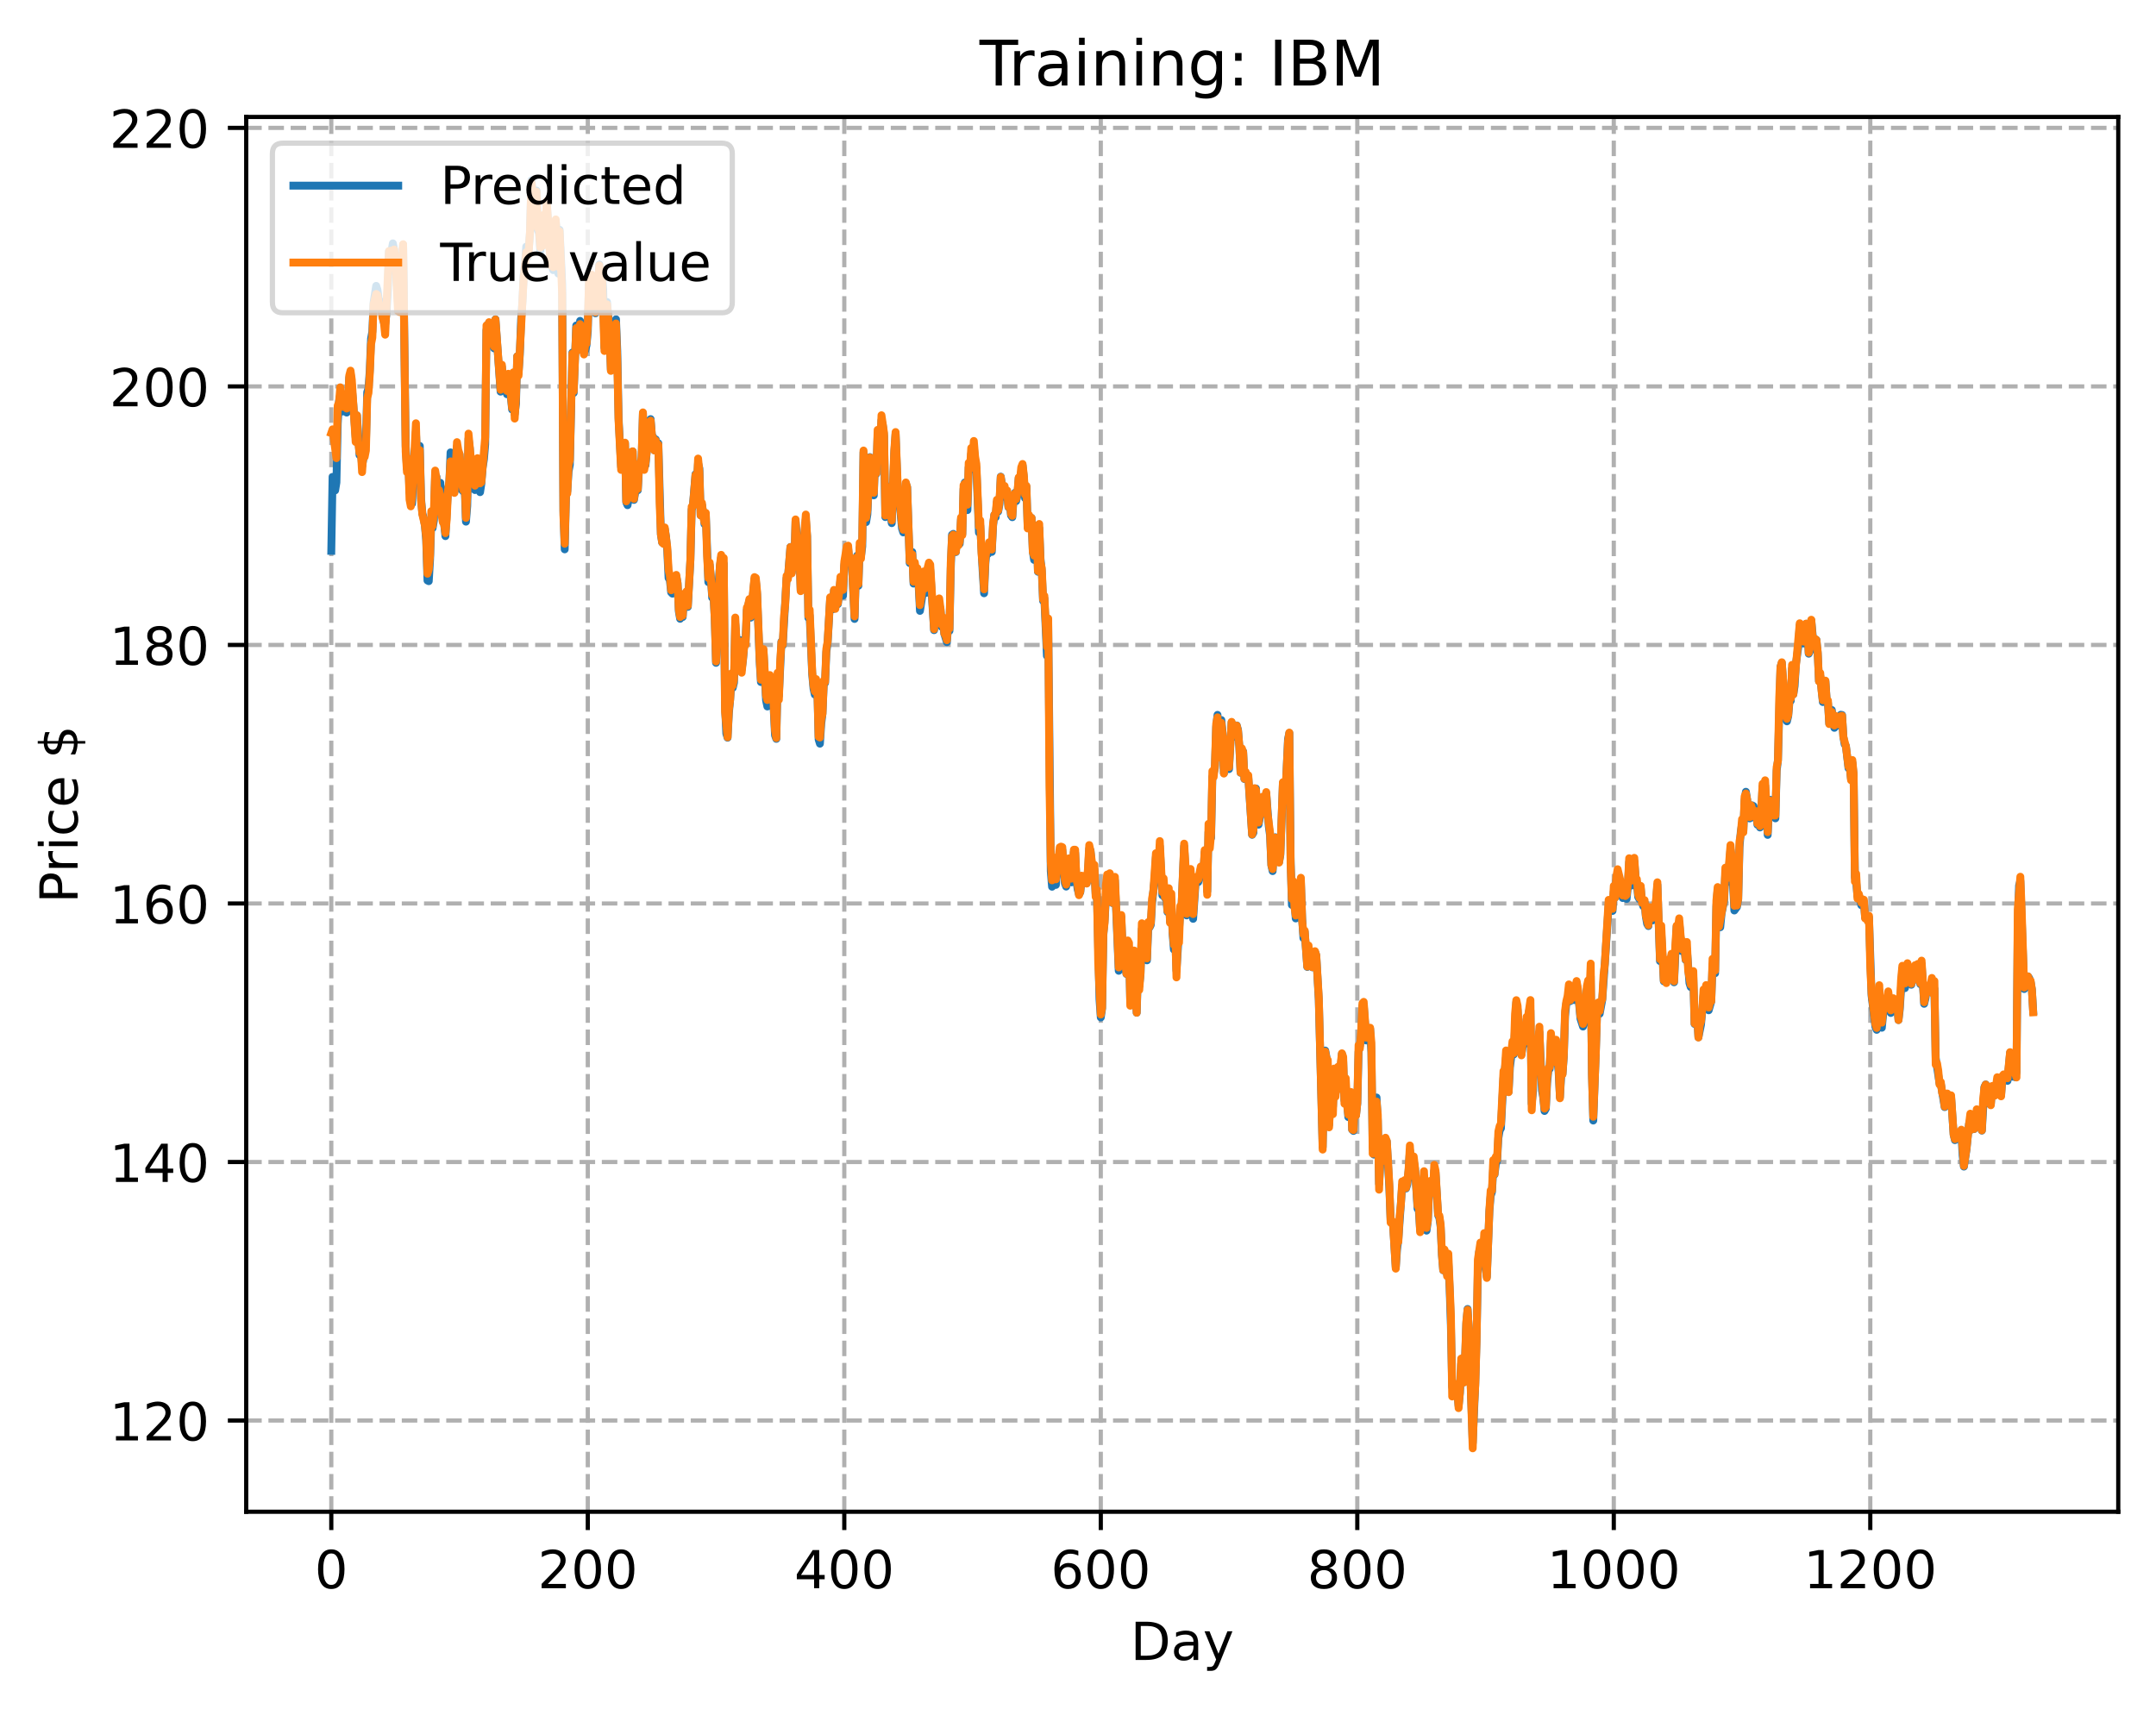 <?xml version="1.0" encoding="utf-8" standalone="no"?>
<!DOCTYPE svg PUBLIC "-//W3C//DTD SVG 1.1//EN"
  "http://www.w3.org/Graphics/SVG/1.1/DTD/svg11.dtd">
<!-- Created with matplotlib (https://matplotlib.org/) -->
<svg height="325.986pt" version="1.1" viewBox="0 0 411.286 325.986" width="411.286pt" xmlns="http://www.w3.org/2000/svg" xmlns:xlink="http://www.w3.org/1999/xlink">
 <defs>
  <style type="text/css">
*{stroke-linecap:butt;stroke-linejoin:round;}
  </style>
 </defs>
 <g id="figure_1">
  <g id="patch_1">
   <path d="M 0 325.986 
L 411.286 325.986 
L 411.286 0 
L 0 0 
z
" style="fill:#ffffff;"/>
  </g>
  <g id="axes_1">
   <g id="patch_2">
    <path d="M 46.966 288.43 
L 404.086 288.43 
L 404.086 22.318 
L 46.966 22.318 
z
" style="fill:#ffffff;"/>
   </g>
   <g id="matplotlib.axis_1">
    <g id="xtick_1">
     <g id="line2d_1">
      <path clip-path="url(#pd7f48649d2)" d="M 63.198 288.43 
L 63.198 22.318 
" style="fill:none;stroke:#b0b0b0;stroke-dasharray:2.96,1.28;stroke-dashoffset:0;stroke-width:0.8;"/>
     </g>
     <g id="line2d_2">
      <defs>
       <path d="M 0 0 
L 0 3.5 
" id="m38d908251d" style="stroke:#000000;stroke-width:0.8;"/>
      </defs>
      <g>
       <use style="stroke:#000000;stroke-width:0.8;" x="63.198" xlink:href="#m38d908251d" y="288.43"/>
      </g>
     </g>
     <g id="text_1">
      <!-- 0 -->
      <defs>
       <path d="M 31.781 66.406 
Q 24.172 66.406 20.328 58.906 
Q 16.5 51.422 16.5 36.375 
Q 16.5 21.391 20.328 13.891 
Q 24.172 6.391 31.781 6.391 
Q 39.453 6.391 43.281 13.891 
Q 47.125 21.391 47.125 36.375 
Q 47.125 51.422 43.281 58.906 
Q 39.453 66.406 31.781 66.406 
z
M 31.781 74.219 
Q 44.047 74.219 50.516 64.516 
Q 56.984 54.828 56.984 36.375 
Q 56.984 17.969 50.516 8.266 
Q 44.047 -1.422 31.781 -1.422 
Q 19.531 -1.422 13.062 8.266 
Q 6.594 17.969 6.594 36.375 
Q 6.594 54.828 13.062 64.516 
Q 19.531 74.219 31.781 74.219 
z
" id="DejaVuSans-48"/>
      </defs>
      <g transform="translate(60.017 303.029)scale(0.1 -0.1)">
       <use xlink:href="#DejaVuSans-48"/>
      </g>
     </g>
    </g>
    <g id="xtick_2">
     <g id="line2d_3">
      <path clip-path="url(#pd7f48649d2)" d="M 112.129 288.43 
L 112.129 22.318 
" style="fill:none;stroke:#b0b0b0;stroke-dasharray:2.96,1.28;stroke-dashoffset:0;stroke-width:0.8;"/>
     </g>
     <g id="line2d_4">
      <g>
       <use style="stroke:#000000;stroke-width:0.8;" x="112.129" xlink:href="#m38d908251d" y="288.43"/>
      </g>
     </g>
     <g id="text_2">
      <!-- 200 -->
      <defs>
       <path d="M 19.188 8.297 
L 53.609 8.297 
L 53.609 0 
L 7.328 0 
L 7.328 8.297 
Q 12.938 14.109 22.625 23.891 
Q 32.328 33.688 34.812 36.531 
Q 39.547 41.844 41.422 45.531 
Q 43.312 49.219 43.312 52.781 
Q 43.312 58.594 39.234 62.25 
Q 35.156 65.922 28.609 65.922 
Q 23.969 65.922 18.812 64.312 
Q 13.672 62.703 7.812 59.422 
L 7.812 69.391 
Q 13.766 71.781 18.938 73 
Q 24.125 74.219 28.422 74.219 
Q 39.75 74.219 46.484 68.547 
Q 53.219 62.891 53.219 53.422 
Q 53.219 48.922 51.531 44.891 
Q 49.859 40.875 45.406 35.406 
Q 44.188 33.984 37.641 27.219 
Q 31.109 20.453 19.188 8.297 
z
" id="DejaVuSans-50"/>
      </defs>
      <g transform="translate(102.585 303.029)scale(0.1 -0.1)">
       <use xlink:href="#DejaVuSans-50"/>
       <use x="63.623" xlink:href="#DejaVuSans-48"/>
       <use x="127.246" xlink:href="#DejaVuSans-48"/>
      </g>
     </g>
    </g>
    <g id="xtick_3">
     <g id="line2d_5">
      <path clip-path="url(#pd7f48649d2)" d="M 161.06 288.43 
L 161.06 22.318 
" style="fill:none;stroke:#b0b0b0;stroke-dasharray:2.96,1.28;stroke-dashoffset:0;stroke-width:0.8;"/>
     </g>
     <g id="line2d_6">
      <g>
       <use style="stroke:#000000;stroke-width:0.8;" x="161.06" xlink:href="#m38d908251d" y="288.43"/>
      </g>
     </g>
     <g id="text_3">
      <!-- 400 -->
      <defs>
       <path d="M 37.797 64.312 
L 12.891 25.391 
L 37.797 25.391 
z
M 35.203 72.906 
L 47.609 72.906 
L 47.609 25.391 
L 58.016 25.391 
L 58.016 17.188 
L 47.609 17.188 
L 47.609 0 
L 37.797 0 
L 37.797 17.188 
L 4.891 17.188 
L 4.891 26.703 
z
" id="DejaVuSans-52"/>
      </defs>
      <g transform="translate(151.516 303.029)scale(0.1 -0.1)">
       <use xlink:href="#DejaVuSans-52"/>
       <use x="63.623" xlink:href="#DejaVuSans-48"/>
       <use x="127.246" xlink:href="#DejaVuSans-48"/>
      </g>
     </g>
    </g>
    <g id="xtick_4">
     <g id="line2d_7">
      <path clip-path="url(#pd7f48649d2)" d="M 209.99 288.43 
L 209.99 22.318 
" style="fill:none;stroke:#b0b0b0;stroke-dasharray:2.96,1.28;stroke-dashoffset:0;stroke-width:0.8;"/>
     </g>
     <g id="line2d_8">
      <g>
       <use style="stroke:#000000;stroke-width:0.8;" x="209.99" xlink:href="#m38d908251d" y="288.43"/>
      </g>
     </g>
     <g id="text_4">
      <!-- 600 -->
      <defs>
       <path d="M 33.016 40.375 
Q 26.375 40.375 22.484 35.828 
Q 18.609 31.297 18.609 23.391 
Q 18.609 15.531 22.484 10.953 
Q 26.375 6.391 33.016 6.391 
Q 39.656 6.391 43.531 10.953 
Q 47.406 15.531 47.406 23.391 
Q 47.406 31.297 43.531 35.828 
Q 39.656 40.375 33.016 40.375 
z
M 52.594 71.297 
L 52.594 62.312 
Q 48.875 64.062 45.094 64.984 
Q 41.312 65.922 37.594 65.922 
Q 27.828 65.922 22.672 59.328 
Q 17.531 52.734 16.797 39.406 
Q 19.672 43.656 24.016 45.922 
Q 28.375 48.188 33.594 48.188 
Q 44.578 48.188 50.953 41.516 
Q 57.328 34.859 57.328 23.391 
Q 57.328 12.156 50.688 5.359 
Q 44.047 -1.422 33.016 -1.422 
Q 20.359 -1.422 13.672 8.266 
Q 6.984 17.969 6.984 36.375 
Q 6.984 53.656 15.188 63.938 
Q 23.391 74.219 37.203 74.219 
Q 40.922 74.219 44.703 73.484 
Q 48.484 72.75 52.594 71.297 
z
" id="DejaVuSans-54"/>
      </defs>
      <g transform="translate(200.446 303.029)scale(0.1 -0.1)">
       <use xlink:href="#DejaVuSans-54"/>
       <use x="63.623" xlink:href="#DejaVuSans-48"/>
       <use x="127.246" xlink:href="#DejaVuSans-48"/>
      </g>
     </g>
    </g>
    <g id="xtick_5">
     <g id="line2d_9">
      <path clip-path="url(#pd7f48649d2)" d="M 258.921 288.43 
L 258.921 22.318 
" style="fill:none;stroke:#b0b0b0;stroke-dasharray:2.96,1.28;stroke-dashoffset:0;stroke-width:0.8;"/>
     </g>
     <g id="line2d_10">
      <g>
       <use style="stroke:#000000;stroke-width:0.8;" x="258.921" xlink:href="#m38d908251d" y="288.43"/>
      </g>
     </g>
     <g id="text_5">
      <!-- 800 -->
      <defs>
       <path d="M 31.781 34.625 
Q 24.75 34.625 20.719 30.859 
Q 16.703 27.094 16.703 20.516 
Q 16.703 13.922 20.719 10.156 
Q 24.75 6.391 31.781 6.391 
Q 38.812 6.391 42.859 10.172 
Q 46.922 13.969 46.922 20.516 
Q 46.922 27.094 42.891 30.859 
Q 38.875 34.625 31.781 34.625 
z
M 21.922 38.812 
Q 15.578 40.375 12.031 44.719 
Q 8.5 49.078 8.5 55.328 
Q 8.5 64.062 14.719 69.141 
Q 20.953 74.219 31.781 74.219 
Q 42.672 74.219 48.875 69.141 
Q 55.078 64.062 55.078 55.328 
Q 55.078 49.078 51.531 44.719 
Q 48 40.375 41.703 38.812 
Q 48.828 37.156 52.797 32.312 
Q 56.781 27.484 56.781 20.516 
Q 56.781 9.906 50.312 4.234 
Q 43.844 -1.422 31.781 -1.422 
Q 19.734 -1.422 13.25 4.234 
Q 6.781 9.906 6.781 20.516 
Q 6.781 27.484 10.781 32.312 
Q 14.797 37.156 21.922 38.812 
z
M 18.312 54.391 
Q 18.312 48.734 21.844 45.562 
Q 25.391 42.391 31.781 42.391 
Q 38.141 42.391 41.719 45.562 
Q 45.312 48.734 45.312 54.391 
Q 45.312 60.062 41.719 63.234 
Q 38.141 66.406 31.781 66.406 
Q 25.391 66.406 21.844 63.234 
Q 18.312 60.062 18.312 54.391 
z
" id="DejaVuSans-56"/>
      </defs>
      <g transform="translate(249.377 303.029)scale(0.1 -0.1)">
       <use xlink:href="#DejaVuSans-56"/>
       <use x="63.623" xlink:href="#DejaVuSans-48"/>
       <use x="127.246" xlink:href="#DejaVuSans-48"/>
      </g>
     </g>
    </g>
    <g id="xtick_6">
     <g id="line2d_11">
      <path clip-path="url(#pd7f48649d2)" d="M 307.851 288.43 
L 307.851 22.318 
" style="fill:none;stroke:#b0b0b0;stroke-dasharray:2.96,1.28;stroke-dashoffset:0;stroke-width:0.8;"/>
     </g>
     <g id="line2d_12">
      <g>
       <use style="stroke:#000000;stroke-width:0.8;" x="307.851" xlink:href="#m38d908251d" y="288.43"/>
      </g>
     </g>
     <g id="text_6">
      <!-- 1000 -->
      <defs>
       <path d="M 12.406 8.297 
L 28.516 8.297 
L 28.516 63.922 
L 10.984 60.406 
L 10.984 69.391 
L 28.422 72.906 
L 38.281 72.906 
L 38.281 8.297 
L 54.391 8.297 
L 54.391 0 
L 12.406 0 
z
" id="DejaVuSans-49"/>
      </defs>
      <g transform="translate(295.126 303.029)scale(0.1 -0.1)">
       <use xlink:href="#DejaVuSans-49"/>
       <use x="63.623" xlink:href="#DejaVuSans-48"/>
       <use x="127.246" xlink:href="#DejaVuSans-48"/>
       <use x="190.869" xlink:href="#DejaVuSans-48"/>
      </g>
     </g>
    </g>
    <g id="xtick_7">
     <g id="line2d_13">
      <path clip-path="url(#pd7f48649d2)" d="M 356.782 288.43 
L 356.782 22.318 
" style="fill:none;stroke:#b0b0b0;stroke-dasharray:2.96,1.28;stroke-dashoffset:0;stroke-width:0.8;"/>
     </g>
     <g id="line2d_14">
      <g>
       <use style="stroke:#000000;stroke-width:0.8;" x="356.782" xlink:href="#m38d908251d" y="288.43"/>
      </g>
     </g>
     <g id="text_7">
      <!-- 1200 -->
      <g transform="translate(344.057 303.029)scale(0.1 -0.1)">
       <use xlink:href="#DejaVuSans-49"/>
       <use x="63.623" xlink:href="#DejaVuSans-50"/>
       <use x="127.246" xlink:href="#DejaVuSans-48"/>
       <use x="190.869" xlink:href="#DejaVuSans-48"/>
      </g>
     </g>
    </g>
    <g id="text_8">
     <!-- Day -->
     <defs>
      <path d="M 19.672 64.797 
L 19.672 8.109 
L 31.594 8.109 
Q 46.688 8.109 53.688 14.938 
Q 60.688 21.781 60.688 36.531 
Q 60.688 51.172 53.688 57.984 
Q 46.688 64.797 31.594 64.797 
z
M 9.812 72.906 
L 30.078 72.906 
Q 51.266 72.906 61.172 64.094 
Q 71.094 55.281 71.094 36.531 
Q 71.094 17.672 61.125 8.828 
Q 51.172 0 30.078 0 
L 9.812 0 
z
" id="DejaVuSans-68"/>
      <path d="M 34.281 27.484 
Q 23.391 27.484 19.188 25 
Q 14.984 22.516 14.984 16.5 
Q 14.984 11.719 18.141 8.906 
Q 21.297 6.109 26.703 6.109 
Q 34.188 6.109 38.703 11.406 
Q 43.219 16.703 43.219 25.484 
L 43.219 27.484 
z
M 52.203 31.203 
L 52.203 0 
L 43.219 0 
L 43.219 8.297 
Q 40.141 3.328 35.547 0.953 
Q 30.953 -1.422 24.312 -1.422 
Q 15.922 -1.422 10.953 3.297 
Q 6 8.016 6 15.922 
Q 6 25.141 12.172 29.828 
Q 18.359 34.516 30.609 34.516 
L 43.219 34.516 
L 43.219 35.406 
Q 43.219 41.609 39.141 45 
Q 35.062 48.391 27.688 48.391 
Q 23 48.391 18.547 47.266 
Q 14.109 46.141 10.016 43.891 
L 10.016 52.203 
Q 14.938 54.109 19.578 55.047 
Q 24.219 56 28.609 56 
Q 40.484 56 46.344 49.844 
Q 52.203 43.703 52.203 31.203 
z
" id="DejaVuSans-97"/>
      <path d="M 32.172 -5.078 
Q 28.375 -14.844 24.75 -17.812 
Q 21.141 -20.797 15.094 -20.797 
L 7.906 -20.797 
L 7.906 -13.281 
L 13.188 -13.281 
Q 16.891 -13.281 18.938 -11.516 
Q 21 -9.766 23.484 -3.219 
L 25.094 0.875 
L 2.984 54.688 
L 12.5 54.688 
L 29.594 11.922 
L 46.688 54.688 
L 56.203 54.688 
z
" id="DejaVuSans-121"/>
     </defs>
     <g transform="translate(215.652 316.707)scale(0.1 -0.1)">
      <use xlink:href="#DejaVuSans-68"/>
      <use x="77.002" xlink:href="#DejaVuSans-97"/>
      <use x="138.281" xlink:href="#DejaVuSans-121"/>
     </g>
    </g>
   </g>
   <g id="matplotlib.axis_2">
    <g id="ytick_1">
     <g id="line2d_15">
      <path clip-path="url(#pd7f48649d2)" d="M 46.966 271.031 
L 404.086 271.031 
" style="fill:none;stroke:#b0b0b0;stroke-dasharray:2.96,1.28;stroke-dashoffset:0;stroke-width:0.8;"/>
     </g>
     <g id="line2d_16">
      <defs>
       <path d="M 0 0 
L -3.5 0 
" id="m3f11dc3fb7" style="stroke:#000000;stroke-width:0.8;"/>
      </defs>
      <g>
       <use style="stroke:#000000;stroke-width:0.8;" x="46.966" xlink:href="#m3f11dc3fb7" y="271.031"/>
      </g>
     </g>
     <g id="text_9">
      <!-- 120 -->
      <g transform="translate(20.878 274.831)scale(0.1 -0.1)">
       <use xlink:href="#DejaVuSans-49"/>
       <use x="63.623" xlink:href="#DejaVuSans-50"/>
       <use x="127.246" xlink:href="#DejaVuSans-48"/>
      </g>
     </g>
    </g>
    <g id="ytick_2">
     <g id="line2d_17">
      <path clip-path="url(#pd7f48649d2)" d="M 46.966 221.705 
L 404.086 221.705 
" style="fill:none;stroke:#b0b0b0;stroke-dasharray:2.96,1.28;stroke-dashoffset:0;stroke-width:0.8;"/>
     </g>
     <g id="line2d_18">
      <g>
       <use style="stroke:#000000;stroke-width:0.8;" x="46.966" xlink:href="#m3f11dc3fb7" y="221.705"/>
      </g>
     </g>
     <g id="text_10">
      <!-- 140 -->
      <g transform="translate(20.878 225.504)scale(0.1 -0.1)">
       <use xlink:href="#DejaVuSans-49"/>
       <use x="63.623" xlink:href="#DejaVuSans-52"/>
       <use x="127.246" xlink:href="#DejaVuSans-48"/>
      </g>
     </g>
    </g>
    <g id="ytick_3">
     <g id="line2d_19">
      <path clip-path="url(#pd7f48649d2)" d="M 46.966 172.378 
L 404.086 172.378 
" style="fill:none;stroke:#b0b0b0;stroke-dasharray:2.96,1.28;stroke-dashoffset:0;stroke-width:0.8;"/>
     </g>
     <g id="line2d_20">
      <g>
       <use style="stroke:#000000;stroke-width:0.8;" x="46.966" xlink:href="#m3f11dc3fb7" y="172.378"/>
      </g>
     </g>
     <g id="text_11">
      <!-- 160 -->
      <g transform="translate(20.878 176.177)scale(0.1 -0.1)">
       <use xlink:href="#DejaVuSans-49"/>
       <use x="63.623" xlink:href="#DejaVuSans-54"/>
       <use x="127.246" xlink:href="#DejaVuSans-48"/>
      </g>
     </g>
    </g>
    <g id="ytick_4">
     <g id="line2d_21">
      <path clip-path="url(#pd7f48649d2)" d="M 46.966 123.051 
L 404.086 123.051 
" style="fill:none;stroke:#b0b0b0;stroke-dasharray:2.96,1.28;stroke-dashoffset:0;stroke-width:0.8;"/>
     </g>
     <g id="line2d_22">
      <g>
       <use style="stroke:#000000;stroke-width:0.8;" x="46.966" xlink:href="#m3f11dc3fb7" y="123.051"/>
      </g>
     </g>
     <g id="text_12">
      <!-- 180 -->
      <g transform="translate(20.878 126.85)scale(0.1 -0.1)">
       <use xlink:href="#DejaVuSans-49"/>
       <use x="63.623" xlink:href="#DejaVuSans-56"/>
       <use x="127.246" xlink:href="#DejaVuSans-48"/>
      </g>
     </g>
    </g>
    <g id="ytick_5">
     <g id="line2d_23">
      <path clip-path="url(#pd7f48649d2)" d="M 46.966 73.725 
L 404.086 73.725 
" style="fill:none;stroke:#b0b0b0;stroke-dasharray:2.96,1.28;stroke-dashoffset:0;stroke-width:0.8;"/>
     </g>
     <g id="line2d_24">
      <g>
       <use style="stroke:#000000;stroke-width:0.8;" x="46.966" xlink:href="#m3f11dc3fb7" y="73.725"/>
      </g>
     </g>
     <g id="text_13">
      <!-- 200 -->
      <g transform="translate(20.878 77.524)scale(0.1 -0.1)">
       <use xlink:href="#DejaVuSans-50"/>
       <use x="63.623" xlink:href="#DejaVuSans-48"/>
       <use x="127.246" xlink:href="#DejaVuSans-48"/>
      </g>
     </g>
    </g>
    <g id="ytick_6">
     <g id="line2d_25">
      <path clip-path="url(#pd7f48649d2)" d="M 46.966 24.398 
L 404.086 24.398 
" style="fill:none;stroke:#b0b0b0;stroke-dasharray:2.96,1.28;stroke-dashoffset:0;stroke-width:0.8;"/>
     </g>
     <g id="line2d_26">
      <g>
       <use style="stroke:#000000;stroke-width:0.8;" x="46.966" xlink:href="#m3f11dc3fb7" y="24.398"/>
      </g>
     </g>
     <g id="text_14">
      <!-- 220 -->
      <g transform="translate(20.878 28.197)scale(0.1 -0.1)">
       <use xlink:href="#DejaVuSans-50"/>
       <use x="63.623" xlink:href="#DejaVuSans-50"/>
       <use x="127.246" xlink:href="#DejaVuSans-48"/>
      </g>
     </g>
    </g>
    <g id="text_15">
     <!-- Price $ -->
     <defs>
      <path d="M 19.672 64.797 
L 19.672 37.406 
L 32.078 37.406 
Q 38.969 37.406 42.719 40.969 
Q 46.484 44.531 46.484 51.125 
Q 46.484 57.672 42.719 61.234 
Q 38.969 64.797 32.078 64.797 
z
M 9.812 72.906 
L 32.078 72.906 
Q 44.344 72.906 50.609 67.359 
Q 56.891 61.812 56.891 51.125 
Q 56.891 40.328 50.609 34.812 
Q 44.344 29.297 32.078 29.297 
L 19.672 29.297 
L 19.672 0 
L 9.812 0 
z
" id="DejaVuSans-80"/>
      <path d="M 41.109 46.297 
Q 39.594 47.172 37.812 47.578 
Q 36.031 48 33.891 48 
Q 26.266 48 22.188 43.047 
Q 18.109 38.094 18.109 28.812 
L 18.109 0 
L 9.078 0 
L 9.078 54.688 
L 18.109 54.688 
L 18.109 46.188 
Q 20.953 51.172 25.484 53.578 
Q 30.031 56 36.531 56 
Q 37.453 56 38.578 55.875 
Q 39.703 55.766 41.062 55.516 
z
" id="DejaVuSans-114"/>
      <path d="M 9.422 54.688 
L 18.406 54.688 
L 18.406 0 
L 9.422 0 
z
M 9.422 75.984 
L 18.406 75.984 
L 18.406 64.594 
L 9.422 64.594 
z
" id="DejaVuSans-105"/>
      <path d="M 48.781 52.594 
L 48.781 44.188 
Q 44.969 46.297 41.141 47.344 
Q 37.312 48.391 33.406 48.391 
Q 24.656 48.391 19.812 42.844 
Q 14.984 37.312 14.984 27.297 
Q 14.984 17.281 19.812 11.734 
Q 24.656 6.203 33.406 6.203 
Q 37.312 6.203 41.141 7.25 
Q 44.969 8.297 48.781 10.406 
L 48.781 2.094 
Q 45.016 0.344 40.984 -0.531 
Q 36.969 -1.422 32.422 -1.422 
Q 20.062 -1.422 12.781 6.344 
Q 5.516 14.109 5.516 27.297 
Q 5.516 40.672 12.859 48.328 
Q 20.219 56 33.016 56 
Q 37.156 56 41.109 55.141 
Q 45.062 54.297 48.781 52.594 
z
" id="DejaVuSans-99"/>
      <path d="M 56.203 29.594 
L 56.203 25.203 
L 14.891 25.203 
Q 15.484 15.922 20.484 11.062 
Q 25.484 6.203 34.422 6.203 
Q 39.594 6.203 44.453 7.469 
Q 49.312 8.734 54.109 11.281 
L 54.109 2.781 
Q 49.266 0.734 44.188 -0.344 
Q 39.109 -1.422 33.891 -1.422 
Q 20.797 -1.422 13.156 6.188 
Q 5.516 13.812 5.516 26.812 
Q 5.516 40.234 12.766 48.109 
Q 20.016 56 32.328 56 
Q 43.359 56 49.781 48.891 
Q 56.203 41.797 56.203 29.594 
z
M 47.219 32.234 
Q 47.125 39.594 43.094 43.984 
Q 39.062 48.391 32.422 48.391 
Q 24.906 48.391 20.391 44.141 
Q 15.875 39.891 15.188 32.172 
z
" id="DejaVuSans-101"/>
      <path id="DejaVuSans-32"/>
      <path d="M 33.797 -14.703 
L 28.906 -14.703 
L 28.859 0 
Q 23.734 0.094 18.609 1.188 
Q 13.484 2.297 8.297 4.5 
L 8.297 13.281 
Q 13.281 10.156 18.375 8.562 
Q 23.484 6.984 28.906 6.938 
L 28.906 29.203 
Q 18.109 30.953 13.203 35.156 
Q 8.297 39.359 8.297 46.688 
Q 8.297 54.641 13.625 59.219 
Q 18.953 63.812 28.906 64.5 
L 28.906 75.984 
L 33.797 75.984 
L 33.797 64.656 
Q 38.328 64.453 42.578 63.688 
Q 46.828 62.938 50.875 61.625 
L 50.875 53.078 
Q 46.828 55.125 42.547 56.25 
Q 38.281 57.375 33.797 57.562 
L 33.797 36.719 
Q 44.875 35.016 50.094 30.609 
Q 55.328 26.219 55.328 18.609 
Q 55.328 10.359 49.781 5.594 
Q 44.234 0.828 33.797 0.094 
z
M 28.906 37.594 
L 28.906 57.625 
Q 23.25 56.984 20.266 54.391 
Q 17.281 51.812 17.281 47.516 
Q 17.281 43.312 20.031 40.969 
Q 22.797 38.625 28.906 37.594 
z
M 33.797 28.219 
L 33.797 7.078 
Q 39.984 7.906 43.141 10.594 
Q 46.297 13.281 46.297 17.672 
Q 46.297 21.969 43.281 24.5 
Q 40.281 27.047 33.797 28.219 
z
" id="DejaVuSans-36"/>
     </defs>
     <g transform="translate(14.798 172.342)rotate(-90)scale(0.1 -0.1)">
      <use xlink:href="#DejaVuSans-80"/>
      <use x="58.553" xlink:href="#DejaVuSans-114"/>
      <use x="99.666" xlink:href="#DejaVuSans-105"/>
      <use x="127.449" xlink:href="#DejaVuSans-99"/>
      <use x="182.43" xlink:href="#DejaVuSans-101"/>
      <use x="243.953" xlink:href="#DejaVuSans-32"/>
      <use x="275.74" xlink:href="#DejaVuSans-36"/>
     </g>
    </g>
   </g>
   <g id="line2d_27">
    <path clip-path="url(#pd7f48649d2)" d="M 63.198 105.101 
L 63.443 90.989 
L 63.688 93.135 
L 63.932 93.565 
L 64.177 92.059 
L 64.422 80.86 
L 64.666 76.658 
L 64.911 75.393 
L 65.156 77.685 
L 65.4 78.509 
L 65.645 76.106 
L 65.89 75.559 
L 66.134 78.718 
L 66.379 76.97 
L 66.623 72.079 
L 66.868 71.309 
L 67.357 76.65 
L 67.847 83.424 
L 68.091 79.284 
L 68.581 86.824 
L 68.825 85.719 
L 69.07 88.924 
L 69.315 87.548 
L 69.559 85.175 
L 69.804 84.557 
L 70.049 74.836 
L 70.293 74.118 
L 70.538 70.695 
L 70.783 64.604 
L 71.027 63.283 
L 71.272 57.721 
L 71.761 54.54 
L 72.006 55.296 
L 72.251 57.203 
L 72.495 57.424 
L 72.74 58.376 
L 73.229 61.508 
L 73.474 61.797 
L 73.718 59.841 
L 73.963 55.566 
L 74.208 47.972 
L 74.697 47.83 
L 74.942 46.432 
L 75.186 47.644 
L 75.431 49.644 
L 75.92 57.702 
L 76.165 57.777 
L 76.41 53.265 
L 76.654 51.118 
L 76.899 46.684 
L 77.388 85.121 
L 77.633 89.397 
L 77.878 87.498 
L 78.122 93.848 
L 78.611 96.087 
L 78.856 90.577 
L 79.101 88.525 
L 79.345 82.39 
L 79.59 87.964 
L 79.835 88.962 
L 80.079 85.085 
L 80.324 95.133 
L 80.569 97.965 
L 80.813 98.829 
L 81.058 100.24 
L 81.303 103.079 
L 81.547 110.757 
L 81.792 110.885 
L 82.037 106.765 
L 82.281 99.099 
L 82.526 100.762 
L 82.771 99.274 
L 83.015 90.719 
L 83.26 90.965 
L 83.505 94.595 
L 83.994 92.108 
L 84.239 96.699 
L 84.483 97.608 
L 84.972 102.29 
L 85.462 93.324 
L 85.706 92.235 
L 85.951 86.314 
L 86.196 91.229 
L 86.685 93.847 
L 86.93 88.17 
L 87.174 85.201 
L 87.419 87.039 
L 87.664 86.7 
L 88.153 93.536 
L 88.398 93.778 
L 88.642 92.656 
L 88.887 99.53 
L 89.132 96.524 
L 89.376 83.716 
L 89.621 85.54 
L 89.866 90.496 
L 90.11 91.889 
L 90.355 92.39 
L 90.599 93.497 
L 90.844 92.253 
L 91.089 88.042 
L 91.578 93.901 
L 91.823 92.308 
L 92.067 89.241 
L 92.312 87.668 
L 92.557 84.774 
L 92.801 63.017 
L 93.046 61.905 
L 93.291 62.81 
L 93.535 61.614 
L 94.025 65.2 
L 94.269 66.466 
L 94.514 60.915 
L 95.493 74.723 
L 95.737 69.985 
L 95.982 72.91 
L 96.227 74.388 
L 96.471 73.639 
L 96.716 75.222 
L 96.96 72.124 
L 97.205 73.195 
L 97.694 78.139 
L 97.939 71.323 
L 98.184 78.998 
L 98.428 77.033 
L 98.673 67.974 
L 98.918 71.184 
L 99.162 67.685 
L 99.407 60.987 
L 99.652 57.643 
L 99.896 52.556 
L 100.141 50.627 
L 100.386 47.053 
L 100.63 49.086 
L 100.875 47.485 
L 101.12 44.179 
L 101.364 34.414 
L 101.609 36.672 
L 101.854 41.306 
L 102.098 41.034 
L 102.343 36.368 
L 102.587 43.809 
L 102.832 44.481 
L 103.077 47.925 
L 103.321 43.6 
L 103.566 46.828 
L 103.811 41.679 
L 104.055 43.893 
L 104.3 38.678 
L 105.034 50.365 
L 105.279 50.725 
L 105.523 51.534 
L 105.768 44.45 
L 106.013 42.226 
L 106.257 45.236 
L 106.502 52.19 
L 106.747 43.85 
L 107.236 54.181 
L 107.481 97.472 
L 107.725 104.813 
L 107.97 94.427 
L 108.215 93.747 
L 108.459 89.965 
L 108.704 88.691 
L 109.193 67.264 
L 109.438 74.969 
L 109.927 62.098 
L 110.172 66.362 
L 110.416 65.806 
L 110.661 61.221 
L 110.906 65.759 
L 111.15 62.788 
L 111.395 67.276 
L 111.64 66.847 
L 111.884 65.87 
L 112.129 63.189 
L 112.374 52.987 
L 112.618 55.355 
L 112.863 53.179 
L 113.352 58.543 
L 113.597 59.777 
L 113.842 54.706 
L 114.086 54.418 
L 114.331 50.459 
L 114.575 52.78 
L 114.82 51.921 
L 115.065 55.314 
L 115.309 66.284 
L 115.554 65.026 
L 115.799 57.621 
L 116.288 63.594 
L 116.533 70.505 
L 116.777 64.352 
L 117.022 66.93 
L 117.267 66.244 
L 117.511 60.918 
L 117.756 67.024 
L 118.001 79.756 
L 118.49 89.061 
L 118.735 86.349 
L 118.979 86.372 
L 119.224 84.582 
L 119.469 95.849 
L 119.713 96.388 
L 119.958 94.946 
L 120.447 86.628 
L 120.692 86.132 
L 120.936 95.377 
L 121.181 93.917 
L 121.426 90.923 
L 121.67 93.539 
L 121.915 89.142 
L 122.404 87.59 
L 122.649 78.872 
L 122.894 88.794 
L 123.138 88.751 
L 123.383 86.072 
L 123.628 81.958 
L 123.872 80.415 
L 124.117 79.965 
L 124.362 83.16 
L 124.606 83.375 
L 124.851 85.921 
L 125.096 83.848 
L 125.34 85.103 
L 125.585 84.565 
L 126.074 101.953 
L 126.319 103.512 
L 126.563 103.515 
L 126.808 100.91 
L 127.053 102.425 
L 127.297 105.159 
L 127.542 110.284 
L 127.787 110.664 
L 128.031 113.013 
L 128.276 113.263 
L 128.765 110.725 
L 129.01 109.991 
L 129.255 111.227 
L 129.499 116.651 
L 129.744 118.063 
L 129.989 116.611 
L 130.233 117.724 
L 130.478 113.803 
L 130.723 115.485 
L 130.967 113.156 
L 131.212 115.789 
L 131.701 106.935 
L 131.946 97.274 
L 132.191 96.332 
L 132.68 90.463 
L 132.924 92.516 
L 133.169 88.391 
L 133.414 89.368 
L 133.658 98.319 
L 133.903 96.324 
L 134.148 97.76 
L 134.392 99.993 
L 134.637 98.113 
L 135.126 111.069 
L 135.371 107.758 
L 135.616 110.182 
L 135.86 114.042 
L 136.105 113.496 
L 136.35 117.998 
L 136.594 126.464 
L 136.839 120.832 
L 137.084 111.178 
L 137.328 108.053 
L 137.573 106.407 
L 137.818 111.396 
L 138.062 107.565 
L 138.307 134.6 
L 138.551 139.957 
L 138.796 140.748 
L 139.041 136.039 
L 139.285 133.473 
L 139.53 129.73 
L 139.775 131.243 
L 140.019 130.245 
L 140.264 119.044 
L 140.753 125.416 
L 140.998 125.441 
L 141.243 122.148 
L 141.487 127.747 
L 141.732 125.952 
L 141.977 123.043 
L 142.221 122.622 
L 142.466 116.463 
L 142.955 114.638 
L 143.2 117.847 
L 143.445 115.741 
L 143.934 110.462 
L 144.178 110.764 
L 144.423 113.412 
L 144.912 126.118 
L 145.157 130.127 
L 145.402 126.062 
L 145.646 124.133 
L 146.136 133.628 
L 146.38 134.793 
L 146.625 133.463 
L 146.87 129.671 
L 147.114 129.763 
L 147.359 130.332 
L 147.848 140.291 
L 148.093 140.97 
L 148.338 129.778 
L 148.582 132.698 
L 149.072 122.408 
L 149.316 123.132 
L 150.05 110.335 
L 150.295 110.341 
L 150.784 104.36 
L 151.029 109.242 
L 151.273 107.484 
L 151.518 108.151 
L 151.763 99.457 
L 152.252 105.379 
L 152.497 105.397 
L 152.741 112.601 
L 152.986 109.393 
L 153.231 104.049 
L 153.72 99.13 
L 153.965 102.356 
L 154.209 117.884 
L 154.454 117.432 
L 154.943 128.677 
L 155.188 131.39 
L 155.433 132.518 
L 155.677 130.051 
L 155.922 131.249 
L 156.166 141.084 
L 156.411 141.887 
L 156.656 138.127 
L 156.9 136.116 
L 157.145 130.401 
L 157.39 130.298 
L 157.634 124.412 
L 157.879 122.641 
L 158.368 114.21 
L 158.613 114.955 
L 158.858 116.241 
L 159.102 112.662 
L 159.347 115.547 
L 159.592 114.748 
L 159.836 115.267 
L 160.326 110.751 
L 160.57 110.735 
L 160.815 113.644 
L 161.06 107.908 
L 161.549 104.974 
L 161.794 104.65 
L 162.038 107.387 
L 162.283 106.553 
L 162.527 107.859 
L 163.017 118.093 
L 163.261 109.635 
L 163.506 106.015 
L 163.751 111.76 
L 163.995 104.539 
L 164.24 106.169 
L 164.485 104.272 
L 164.729 86.319 
L 164.974 90.855 
L 165.219 99.618 
L 165.463 98.16 
L 165.953 87.218 
L 166.197 89.224 
L 166.687 94.511 
L 166.931 87.648 
L 167.176 90.395 
L 167.421 82.743 
L 167.665 84.251 
L 167.91 86.536 
L 168.154 80.188 
L 168.399 81.132 
L 168.644 83.198 
L 168.888 98.658 
L 169.133 94.289 
L 169.378 92.808 
L 169.622 94.645 
L 169.867 98.223 
L 170.112 99.813 
L 170.601 86.388 
L 170.846 82.771 
L 171.335 95.996 
L 171.58 95.596 
L 172.069 100.828 
L 172.314 101.58 
L 172.558 98.672 
L 172.803 92.282 
L 173.048 92.909 
L 173.537 107.422 
L 174.026 105.32 
L 174.271 111.341 
L 174.515 108.168 
L 174.76 109.695 
L 175.005 109.517 
L 175.249 111.813 
L 175.494 116.553 
L 175.983 113.413 
L 176.228 109.949 
L 176.473 112.757 
L 176.717 113.106 
L 176.962 109.366 
L 177.207 108.15 
L 177.451 108.733 
L 178.185 120.232 
L 178.43 116.787 
L 178.919 117.636 
L 179.164 115.35 
L 179.409 116.261 
L 179.653 119.612 
L 179.898 118.551 
L 180.142 120.923 
L 180.632 122.522 
L 180.876 119.377 
L 181.121 120.369 
L 181.366 108.496 
L 181.61 102.036 
L 181.855 101.859 
L 182.344 105.329 
L 182.589 102.433 
L 183.078 103.749 
L 183.323 99.114 
L 183.568 101.865 
L 183.812 93.315 
L 184.057 92.053 
L 184.302 92.895 
L 184.546 97.327 
L 184.791 89.195 
L 185.036 89.709 
L 185.28 86.556 
L 185.525 87.961 
L 185.77 85.26 
L 186.014 88.09 
L 186.259 89.358 
L 186.748 101.618 
L 186.993 100.286 
L 187.482 109.455 
L 187.727 113.192 
L 187.971 107.558 
L 188.216 104.77 
L 188.461 105.694 
L 188.705 104.126 
L 188.95 103.872 
L 189.195 105.302 
L 189.439 100.334 
L 189.684 98.221 
L 189.929 98.698 
L 190.173 95.785 
L 190.418 97.597 
L 190.663 96.155 
L 190.907 90.947 
L 191.397 94.11 
L 191.641 93.239 
L 191.886 94.911 
L 192.13 94.168 
L 192.375 96.771 
L 192.62 95.855 
L 192.864 98.328 
L 193.109 98.68 
L 193.354 95.005 
L 193.598 94.027 
L 193.843 95.611 
L 194.088 94.522 
L 194.332 91.224 
L 194.577 91.749 
L 195.066 88.774 
L 195.311 91.112 
L 195.556 95.069 
L 195.8 92.865 
L 196.045 100.565 
L 196.29 99.111 
L 196.779 98.813 
L 197.024 105.223 
L 197.268 106.823 
L 197.513 101.696 
L 197.758 100.304 
L 198.002 109.087 
L 198.247 100.79 
L 198.491 106.618 
L 198.736 108.981 
L 198.981 114.649 
L 199.225 114.184 
L 199.715 125.131 
L 199.959 119.216 
L 200.449 166.229 
L 200.693 169.182 
L 200.938 166.99 
L 201.183 167.683 
L 201.427 168.835 
L 201.672 164.943 
L 201.917 164.43 
L 202.161 163.09 
L 202.651 162.206 
L 203.14 168.515 
L 203.385 169.151 
L 203.629 167.603 
L 203.874 164.232 
L 204.118 164.807 
L 204.363 168.35 
L 204.608 166.421 
L 204.852 162.618 
L 205.097 162.747 
L 205.342 167.962 
L 205.586 169.704 
L 205.831 170.613 
L 206.076 170.232 
L 206.32 167.811 
L 206.565 168.167 
L 206.81 167.995 
L 207.054 167.493 
L 207.299 168.509 
L 207.544 166.422 
L 207.788 161.943 
L 208.033 162.277 
L 208.522 167.925 
L 208.767 165.879 
L 209.012 170.591 
L 209.256 170.669 
L 209.746 190.7 
L 209.99 194.124 
L 210.235 192.444 
L 210.479 178.43 
L 210.724 175.499 
L 211.213 167.357 
L 211.458 167.924 
L 211.703 166.98 
L 211.947 170.877 
L 212.192 172.284 
L 212.437 171.159 
L 212.681 168.006 
L 213.415 185.22 
L 213.66 177.268 
L 213.905 174.991 
L 214.149 181.347 
L 214.394 181.013 
L 214.883 185.828 
L 215.128 180.493 
L 215.373 180.916 
L 215.617 191.24 
L 216.106 182.589 
L 216.351 181.897 
L 216.84 193.221 
L 217.085 185.342 
L 217.33 188.075 
L 217.574 185.831 
L 217.819 177.304 
L 218.064 179.314 
L 218.308 178.641 
L 218.798 183.228 
L 219.042 177.1 
L 219.287 176.953 
L 219.532 176.467 
L 219.776 172.269 
L 220.266 167.641 
L 220.51 163.55 
L 220.755 163.659 
L 221 165.613 
L 221.244 161.479 
L 221.734 170.822 
L 221.978 168.762 
L 222.223 171.316 
L 222.467 171.029 
L 222.712 174 
L 222.957 170.986 
L 223.201 175.827 
L 223.446 172.155 
L 223.691 178.109 
L 223.935 181.161 
L 224.18 178.549 
L 224.425 185.17 
L 225.159 173.784 
L 225.403 172.887 
L 225.893 161.475 
L 226.137 165.878 
L 226.382 174.652 
L 226.627 172.245 
L 226.871 171.331 
L 227.116 166.813 
L 227.605 175.311 
L 228.094 168.012 
L 228.339 167.726 
L 228.584 168.3 
L 228.828 167.448 
L 229.073 165.772 
L 229.318 166.865 
L 229.562 166.814 
L 229.807 162.633 
L 230.052 164.586 
L 230.296 170.042 
L 230.541 158.769 
L 230.786 159.935 
L 231.03 159.853 
L 231.275 148.239 
L 231.52 147.58 
L 231.764 146.479 
L 232.009 138.692 
L 232.254 136.395 
L 232.498 143.954 
L 232.743 139.645 
L 232.988 137.378 
L 233.232 139.838 
L 233.477 147.498 
L 233.722 145.987 
L 233.966 141.168 
L 234.455 146.742 
L 234.945 137.845 
L 235.189 139.742 
L 235.434 140.586 
L 235.923 138.411 
L 236.168 139.258 
L 236.413 142.387 
L 236.657 147.435 
L 236.902 143.236 
L 237.147 143.408 
L 237.391 148.634 
L 237.636 148.006 
L 237.881 148.576 
L 238.125 148.271 
L 238.859 159.273 
L 239.104 158.878 
L 239.349 150.926 
L 239.593 150.442 
L 239.838 155.46 
L 240.082 157.34 
L 240.572 154.831 
L 240.816 152.397 
L 241.061 154.986 
L 241.306 153.947 
L 241.55 151.387 
L 242.04 157.659 
L 242.284 159.441 
L 242.529 165.073 
L 242.774 166.205 
L 243.018 161.612 
L 243.263 159.741 
L 243.508 160.65 
L 243.752 160.61 
L 243.997 164.474 
L 244.242 163.109 
L 244.731 149.444 
L 244.976 151.105 
L 245.22 151.727 
L 245.709 141.02 
L 245.954 139.872 
L 246.199 163.653 
L 246.443 172.656 
L 246.688 168.451 
L 247.177 175.233 
L 247.667 170.098 
L 247.911 170.158 
L 248.156 168.209 
L 248.401 175.252 
L 248.645 178.997 
L 248.89 177.789 
L 249.379 184.483 
L 249.624 181.071 
L 249.869 182.916 
L 250.113 182.644 
L 250.358 184.557 
L 250.603 183.46 
L 250.847 181.62 
L 251.092 182.284 
L 251.581 190.846 
L 252.315 218.835 
L 252.56 206.349 
L 252.804 200.438 
L 253.049 201.765 
L 253.294 204.243 
L 253.538 214.591 
L 254.028 205.773 
L 254.272 211.155 
L 254.517 205.786 
L 254.762 208.583 
L 255.006 207.133 
L 255.251 204.42 
L 255.496 207.335 
L 255.985 201.088 
L 256.23 202.489 
L 256.474 209.927 
L 256.719 207.359 
L 257.208 213.134 
L 257.697 209.308 
L 257.942 215.542 
L 258.187 215.775 
L 258.431 210.246 
L 258.676 212.775 
L 258.921 210.559 
L 259.165 200.686 
L 259.41 199.5 
L 259.655 197.689 
L 259.899 191.946 
L 260.144 191.775 
L 260.633 198.518 
L 261.367 196.305 
L 261.612 200.854 
L 261.857 218.742 
L 262.101 220.297 
L 262.346 212.301 
L 262.591 209.393 
L 262.835 213.865 
L 263.08 225.852 
L 263.325 221.797 
L 263.569 219.946 
L 263.814 221.509 
L 264.058 221.092 
L 264.303 217.769 
L 264.548 217.788 
L 265.037 226.68 
L 265.282 232.841 
L 265.526 233.153 
L 265.771 233.94 
L 266.26 241.838 
L 266.505 238.379 
L 266.75 236.537 
L 267.484 226.178 
L 267.728 225.71 
L 267.973 225.551 
L 268.218 226.755 
L 268.462 225.981 
L 268.707 223.367 
L 268.952 219.5 
L 269.441 224.673 
L 269.685 221.48 
L 269.93 222.968 
L 270.419 230.617 
L 270.664 230.953 
L 270.909 234.702 
L 271.153 232.309 
L 271.643 224.43 
L 272.132 234.801 
L 272.377 232.963 
L 272.621 227.281 
L 272.866 225.458 
L 273.355 227.606 
L 273.6 223.399 
L 273.845 223.684 
L 274.334 231.834 
L 274.579 232.338 
L 274.823 234.085 
L 275.068 239.451 
L 275.313 242.36 
L 275.557 239.253 
L 275.802 239.955 
L 276.046 243.118 
L 276.291 240.962 
L 276.536 245.779 
L 276.78 253.003 
L 277.025 264.598 
L 277.27 265.259 
L 277.514 264.723 
L 278.004 265.575 
L 278.248 268.246 
L 278.493 265.825 
L 278.738 260.256 
L 278.982 260.064 
L 279.227 263.753 
L 279.472 259.853 
L 279.716 252.59 
L 279.961 249.747 
L 280.206 254.022 
L 280.94 275.28 
L 281.429 263.921 
L 281.673 255.282 
L 281.918 242.514 
L 282.163 238.853 
L 282.407 238.87 
L 282.652 241.068 
L 282.897 240.037 
L 283.141 236.797 
L 283.386 241.642 
L 283.631 243.588 
L 284.12 231.078 
L 284.365 228.153 
L 284.609 227.43 
L 284.854 223.22 
L 285.099 224.1 
L 285.343 222.116 
L 285.588 221.504 
L 285.833 217.147 
L 286.077 215.687 
L 286.322 215.267 
L 286.811 205.704 
L 287.056 204.299 
L 287.301 201.823 
L 287.545 202.773 
L 287.79 208.305 
L 288.034 203.694 
L 288.524 199.652 
L 288.768 201.187 
L 289.258 191.242 
L 289.502 192.71 
L 289.747 197.372 
L 289.992 198.246 
L 290.236 201.134 
L 290.481 199.537 
L 290.726 199.286 
L 290.97 198.398 
L 291.215 194.493 
L 291.46 194.712 
L 291.704 192.886 
L 291.949 192.823 
L 292.194 210.578 
L 292.438 208.241 
L 292.683 199.345 
L 292.928 200.481 
L 293.172 201.03 
L 293.417 199.7 
L 293.661 196.97 
L 294.151 208.042 
L 294.395 209.394 
L 294.64 211.972 
L 294.885 211.537 
L 295.129 206.637 
L 295.374 204.164 
L 295.619 203.946 
L 295.863 198.544 
L 296.597 202.701 
L 296.842 199.591 
L 297.331 204.536 
L 297.576 209.317 
L 297.821 205.216 
L 298.065 204.888 
L 298.31 201.689 
L 298.555 193.852 
L 298.799 191.427 
L 299.044 190.837 
L 299.289 188.882 
L 299.533 191.015 
L 299.778 189.373 
L 300.267 190.802 
L 300.756 187.524 
L 301.001 188.973 
L 301.49 194.344 
L 301.98 195.861 
L 302.224 195.09 
L 302.469 192.978 
L 302.714 188.809 
L 302.958 187.863 
L 303.203 189.232 
L 303.448 186.239 
L 303.692 204.907 
L 303.937 213.791 
L 304.426 200.558 
L 304.671 192.887 
L 304.916 191.755 
L 305.16 193.418 
L 305.649 190.772 
L 306.139 183.923 
L 306.873 172.703 
L 307.117 173.075 
L 307.362 173.763 
L 307.607 173.806 
L 307.851 170.143 
L 308.096 171.26 
L 308.341 167.949 
L 308.585 166.506 
L 309.564 171.342 
L 309.809 169.752 
L 310.053 171.006 
L 310.298 171.514 
L 310.543 169.079 
L 310.787 164.486 
L 311.032 167.513 
L 311.277 168.948 
L 311.521 167.583 
L 311.766 164.348 
L 312.01 167.424 
L 312.255 168.457 
L 312.5 171.133 
L 312.744 171.56 
L 312.989 169.45 
L 313.234 172.182 
L 313.478 172.912 
L 313.723 172.151 
L 313.968 174.851 
L 314.212 176.283 
L 314.457 176.684 
L 314.702 173.384 
L 314.946 174.099 
L 315.191 175.627 
L 315.436 173.979 
L 315.68 173.704 
L 315.925 172.124 
L 316.17 168.839 
L 316.659 183.362 
L 316.904 177.997 
L 317.393 187.22 
L 317.637 184.367 
L 317.882 187.154 
L 318.127 185.793 
L 318.371 186.375 
L 318.861 182.449 
L 319.35 187.414 
L 319.839 176.775 
L 320.084 177.316 
L 320.329 175.957 
L 320.818 181.462 
L 321.063 180.161 
L 321.307 180.516 
L 321.552 183.148 
L 321.797 181.134 
L 322.286 187.568 
L 322.531 188.327 
L 322.775 186.242 
L 323.02 186.381 
L 323.265 195.37 
L 323.509 194.885 
L 323.754 193.916 
L 323.998 197.899 
L 324.488 195.504 
L 324.977 189.901 
L 325.222 191.034 
L 325.466 189.152 
L 325.956 192.756 
L 326.445 191.061 
L 326.69 184.055 
L 326.934 184.297 
L 327.179 185.692 
L 327.424 172.984 
L 327.668 169.684 
L 327.913 176.88 
L 328.158 176.914 
L 328.402 174.349 
L 328.892 171.872 
L 329.136 166.695 
L 329.381 166.246 
L 329.625 168.266 
L 330.115 162.098 
L 330.359 163.702 
L 330.849 173.718 
L 331.338 173.056 
L 331.583 171.611 
L 331.827 161.701 
L 332.072 158.743 
L 332.317 157.2 
L 332.561 158.585 
L 332.806 152.791 
L 333.051 151.066 
L 333.295 152.624 
L 333.54 155.928 
L 333.785 156.149 
L 334.029 153.649 
L 334.274 153.667 
L 334.519 153.807 
L 334.763 156.047 
L 335.008 155.123 
L 335.252 157.357 
L 335.497 156.753 
L 335.742 157.875 
L 335.986 155.197 
L 336.231 150.112 
L 336.476 151.268 
L 336.72 149.924 
L 337.21 159.297 
L 337.454 154.107 
L 337.699 152.6 
L 337.944 154.603 
L 338.188 153.497 
L 338.433 155.839 
L 338.678 156.137 
L 338.922 147.07 
L 339.167 145.013 
L 339.656 127.239 
L 339.901 126.481 
L 340.635 136.823 
L 340.88 137.627 
L 341.124 136.629 
L 341.369 133.789 
L 341.613 133.706 
L 341.858 127.584 
L 342.103 132.463 
L 342.347 130.901 
L 342.592 126.687 
L 343.081 123.163 
L 343.326 119.289 
L 343.571 119.504 
L 344.06 122.773 
L 344.549 119.011 
L 344.794 119.814 
L 345.039 124.722 
L 345.283 124.229 
L 345.528 118.402 
L 346.017 123.565 
L 346.262 122.292 
L 346.507 122.089 
L 346.751 124.548 
L 346.996 129.949 
L 347.24 128.985 
L 347.73 133.945 
L 347.974 133.515 
L 348.219 130 
L 348.464 133.516 
L 348.708 134.116 
L 348.953 138.058 
L 349.198 136.025 
L 349.442 135.462 
L 349.687 138.093 
L 349.932 138.866 
L 350.176 136.766 
L 350.666 138.418 
L 350.91 137.759 
L 351.155 136.371 
L 351.4 136.417 
L 351.644 140.539 
L 351.889 142.005 
L 352.134 142.332 
L 352.623 146.563 
L 352.868 146.39 
L 353.112 148.608 
L 353.357 145.499 
L 353.601 147.902 
L 353.846 167.36 
L 354.091 168.247 
L 354.335 170.968 
L 354.58 170.724 
L 355.069 172.707 
L 355.314 172.086 
L 355.559 172.12 
L 355.803 175.078 
L 356.048 175.023 
L 356.293 175.47 
L 356.537 175.09 
L 357.027 189.952 
L 357.761 195.932 
L 358.005 196.488 
L 358.25 193.72 
L 358.495 188.988 
L 358.739 194.659 
L 358.984 196.086 
L 359.473 190.99 
L 359.718 192.3 
L 359.962 191.531 
L 360.207 189.861 
L 360.452 191.221 
L 360.696 193.268 
L 360.941 191.226 
L 361.186 190.682 
L 361.43 192.308 
L 361.675 191.787 
L 361.92 191.923 
L 362.164 194.614 
L 362.409 192.571 
L 362.898 184.79 
L 363.388 188.532 
L 363.632 187.024 
L 363.877 184.417 
L 364.366 185.516 
L 364.611 187.887 
L 364.856 186.793 
L 365.1 186.711 
L 365.345 184.787 
L 365.589 185.456 
L 365.834 184.338 
L 366.079 186.991 
L 366.323 187.771 
L 366.568 183.956 
L 367.057 191.521 
L 367.302 190.491 
L 367.547 188.818 
L 367.791 189.263 
L 368.525 187.552 
L 368.77 189.115 
L 369.015 188.667 
L 369.259 201.832 
L 369.993 206.703 
L 370.238 206.823 
L 370.727 209.729 
L 370.972 211.229 
L 371.216 210.556 
L 371.461 208.746 
L 371.706 210.257 
L 371.95 209.862 
L 372.195 209.255 
L 372.684 216.483 
L 372.929 217.534 
L 373.663 216.363 
L 373.908 216.422 
L 374.152 216.147 
L 374.397 220.425 
L 374.642 222.581 
L 375.131 219.34 
L 375.62 214.471 
L 375.865 213.592 
L 376.11 215.516 
L 376.354 214.602 
L 376.599 215.413 
L 377.088 212.351 
L 377.333 214.064 
L 377.577 212.807 
L 378.067 215.711 
L 378.556 207.385 
L 378.801 206.908 
L 379.535 210.622 
L 379.779 210.661 
L 380.024 207.627 
L 380.513 208.969 
L 381.003 206.063 
L 381.247 207.624 
L 381.737 208.911 
L 381.981 205.83 
L 382.226 205.243 
L 382.471 206.181 
L 382.715 205.879 
L 382.96 206.22 
L 383.449 200.876 
L 383.938 205.428 
L 384.183 205.139 
L 384.428 205.532 
L 384.672 204.576 
L 384.917 176.517 
L 385.162 168.963 
L 385.406 168.084 
L 386.14 188.702 
L 386.385 188.341 
L 386.63 187.777 
L 386.874 186.296 
L 387.119 186.657 
L 387.364 187.328 
L 387.608 188.771 
L 387.853 192.895 
L 387.853 192.895 
" style="fill:none;stroke:#1f77b4;stroke-linecap:square;stroke-width:1.5;"/>
   </g>
   <g id="line2d_28">
    <path clip-path="url(#pd7f48649d2)" d="M 63.198 82.628 
L 63.443 81.913 
L 64.177 87.413 
L 64.422 77.375 
L 64.666 76.783 
L 64.911 73.897 
L 65.4 77.621 
L 65.645 75.476 
L 65.89 76.166 
L 66.134 77.942 
L 66.379 77.671 
L 66.623 71.653 
L 66.868 70.716 
L 67.113 72.491 
L 67.847 84.33 
L 68.091 79.224 
L 68.336 84.354 
L 68.581 86.377 
L 68.825 85.859 
L 69.07 90.076 
L 69.315 86.426 
L 69.559 87.191 
L 69.804 85.958 
L 70.049 75.944 
L 70.293 74.958 
L 70.538 71.382 
L 70.783 65.66 
L 71.027 64.426 
L 71.272 58.039 
L 71.761 56.09 
L 72.006 56.288 
L 72.251 57.866 
L 72.74 58.976 
L 72.984 60.678 
L 73.229 61.442 
L 73.474 63.859 
L 74.208 47.902 
L 74.452 49.456 
L 74.697 47.803 
L 74.942 48.099 
L 75.186 47.606 
L 75.431 49.505 
L 75.92 59.37 
L 76.165 59.518 
L 76.899 46.595 
L 77.388 86.155 
L 77.633 90.101 
L 77.878 87.536 
L 78.122 95.305 
L 78.367 96.612 
L 78.611 94.442 
L 79.345 80.754 
L 79.59 89.928 
L 80.079 85.884 
L 80.324 95.527 
L 80.569 98.141 
L 81.058 100.238 
L 81.303 102.531 
L 81.547 109.462 
L 81.792 108.623 
L 82.037 105.935 
L 82.281 97.525 
L 82.526 100.361 
L 82.771 97.673 
L 83.015 89.78 
L 83.26 91.285 
L 83.505 95.354 
L 83.749 93.505 
L 83.994 94.614 
L 84.239 98.215 
L 84.483 99.67 
L 84.728 99.966 
L 84.972 101.717 
L 85.217 99.128 
L 85.462 93.579 
L 85.706 91.926 
L 85.951 88.029 
L 86.44 93.48 
L 86.685 94.047 
L 87.174 84.354 
L 87.419 85.859 
L 87.664 86.623 
L 88.153 92.469 
L 88.398 93.579 
L 88.642 91.704 
L 88.887 98.807 
L 89.132 94.565 
L 89.376 82.727 
L 90.11 90.644 
L 90.355 91.31 
L 90.599 92.666 
L 90.844 91.285 
L 91.089 87.413 
L 91.333 91.926 
L 91.578 92.222 
L 91.823 92 
L 92.557 83.393 
L 92.801 62.083 
L 93.046 62.823 
L 93.291 61.467 
L 93.535 61.565 
L 93.78 64.106 
L 94.269 66.153 
L 94.514 60.949 
L 95.493 74.366 
L 95.737 69.581 
L 95.982 73.33 
L 96.227 73.626 
L 96.471 73.503 
L 96.716 74.588 
L 96.96 71.308 
L 97.205 72.935 
L 97.694 77.843 
L 97.939 71.036 
L 98.184 79.866 
L 98.428 75.846 
L 98.673 67.978 
L 98.918 71.677 
L 99.896 53.057 
L 100.386 48.124 
L 100.63 48.864 
L 100.875 47.705 
L 101.12 43.981 
L 101.364 34.756 
L 101.609 36.927 
L 101.854 41.144 
L 102.098 40.577 
L 102.343 36.581 
L 102.587 43.487 
L 102.832 43.931 
L 103.077 47.236 
L 103.321 43.241 
L 103.566 46.866 
L 103.811 40.922 
L 104.055 43.191 
L 104.3 38.308 
L 105.034 50.516 
L 105.523 50.985 
L 105.768 44.128 
L 106.013 41.859 
L 106.502 50.886 
L 106.747 44.128 
L 107.236 56.09 
L 107.481 98.388 
L 107.725 103.74 
L 107.97 94.417 
L 108.215 94.17 
L 108.459 88.646 
L 108.704 87.758 
L 109.193 67.46 
L 109.438 74.637 
L 109.927 62.601 
L 110.172 66.868 
L 110.661 61.837 
L 110.906 65.734 
L 111.15 62.7 
L 111.395 67.633 
L 111.64 65.808 
L 111.884 65.536 
L 112.129 62.157 
L 112.374 52.909 
L 112.618 54.98 
L 112.863 52.391 
L 113.108 56.485 
L 113.352 58.532 
L 113.597 59.617 
L 113.842 54.536 
L 114.086 54.191 
L 114.331 50.64 
L 114.575 53.945 
L 114.82 51.651 
L 115.309 66.967 
L 115.554 64.352 
L 115.799 58.063 
L 116.288 63.909 
L 116.533 70.765 
L 116.777 64.426 
L 117.022 68.299 
L 117.267 66.227 
L 117.511 61.713 
L 117.756 68.94 
L 118.001 80.26 
L 118.49 89.657 
L 118.735 86.106 
L 118.979 86.402 
L 119.224 84.453 
L 119.469 95.65 
L 119.958 94.688 
L 120.447 86.229 
L 120.692 86.106 
L 120.936 95.182 
L 121.426 91.482 
L 121.67 93.283 
L 121.915 88.523 
L 122.16 88.893 
L 122.404 87.166 
L 122.649 78.682 
L 122.894 89.657 
L 123.138 88.301 
L 123.383 86.106 
L 123.628 82.085 
L 123.872 80.581 
L 124.117 80.26 
L 124.362 83.072 
L 124.606 83.565 
L 124.851 85.958 
L 125.096 84.058 
L 125.34 85.662 
L 125.585 84.823 
L 125.83 95.946 
L 126.074 101.939 
L 126.319 103.493 
L 126.563 103.765 
L 126.808 100.632 
L 127.297 104.48 
L 127.542 108.771 
L 127.787 109.881 
L 128.031 112.619 
L 129.01 109.684 
L 129.255 111.361 
L 129.499 116.294 
L 129.744 117.724 
L 129.989 116.54 
L 130.233 117.453 
L 130.478 113.285 
L 130.723 115.332 
L 130.967 112.816 
L 131.212 115.578 
L 131.701 106.773 
L 131.946 96.661 
L 132.191 96.587 
L 132.68 90.619 
L 132.924 93.061 
L 133.169 87.487 
L 133.414 90.027 
L 133.658 98.339 
L 133.903 95.946 
L 134.148 98.462 
L 134.392 99.695 
L 134.637 97.845 
L 134.882 105.984 
L 135.126 110.276 
L 135.371 107.316 
L 135.86 113.531 
L 136.105 112.939 
L 136.35 118.094 
L 136.594 126.208 
L 137.328 107.859 
L 137.573 105.861 
L 137.818 111.558 
L 138.062 106.453 
L 138.307 135.802 
L 138.796 140.661 
L 139.041 135.457 
L 139.285 133.484 
L 139.53 128.477 
L 139.775 130.82 
L 140.019 129.587 
L 140.264 117.823 
L 140.509 122.681 
L 140.753 125 
L 140.998 124.95 
L 141.243 122.385 
L 141.487 128.354 
L 141.977 123.051 
L 142.221 123.076 
L 142.466 115.948 
L 142.711 115.48 
L 142.955 114.296 
L 143.2 117.601 
L 143.934 110.103 
L 144.178 110.251 
L 144.423 112.865 
L 144.912 125.666 
L 145.157 129.686 
L 145.402 125.592 
L 145.646 123.841 
L 146.136 132.719 
L 146.38 133.558 
L 146.625 132.719 
L 146.87 128.798 
L 147.114 129.316 
L 147.359 130.154 
L 147.848 139.403 
L 148.093 140.809 
L 148.338 128.354 
L 148.582 133.509 
L 148.827 126.258 
L 149.072 122.509 
L 149.316 123.002 
L 149.561 117.551 
L 149.806 115.11 
L 150.05 109.856 
L 150.295 110.522 
L 150.784 104.381 
L 151.029 109.412 
L 151.273 106.675 
L 151.518 108.253 
L 151.763 99.103 
L 152.007 103.395 
L 152.252 104.85 
L 152.497 105.146 
L 152.741 112.791 
L 153.475 101.446 
L 153.72 98.166 
L 153.965 102.26 
L 154.209 117.502 
L 154.454 116.318 
L 154.943 128.231 
L 155.188 130.82 
L 155.433 131.93 
L 155.677 129.562 
L 155.922 131.24 
L 156.166 140.562 
L 156.411 140.71 
L 156.656 137.257 
L 156.9 136.197 
L 157.145 129.834 
L 157.39 130.105 
L 157.634 123.791 
L 157.879 122.459 
L 158.368 113.95 
L 158.613 115.184 
L 158.858 115.776 
L 159.102 112.545 
L 159.347 116.17 
L 159.592 114.542 
L 159.836 115.085 
L 160.081 113.038 
L 160.326 110.054 
L 160.57 110.3 
L 160.815 112.545 
L 161.06 107.168 
L 161.549 104.208 
L 161.794 104.11 
L 162.038 107.291 
L 162.283 106.379 
L 162.527 107.711 
L 163.017 117.601 
L 163.261 108.722 
L 163.506 106.256 
L 163.751 111.435 
L 163.995 103.567 
L 164.24 106.601 
L 164.485 102.704 
L 164.729 85.958 
L 165.219 98.807 
L 165.463 97.278 
L 165.953 87.289 
L 166.687 94.022 
L 166.931 87.24 
L 167.176 90.274 
L 167.421 82.011 
L 167.665 84.379 
L 167.91 85.588 
L 168.154 79.224 
L 168.644 82.603 
L 168.888 98.363 
L 169.133 92.789 
L 169.378 93.085 
L 169.622 94.121 
L 169.867 97.845 
L 170.112 99.3 
L 170.601 85.785 
L 170.846 82.431 
L 171.335 94.836 
L 171.58 95.28 
L 172.069 100.114 
L 172.314 101.076 
L 172.558 98.191 
L 172.803 92.049 
L 173.048 92.987 
L 173.537 107.119 
L 173.782 105.639 
L 174.026 105.787 
L 174.271 110.991 
L 174.515 107.291 
L 174.76 109.042 
L 175.005 108.401 
L 175.249 111.262 
L 175.494 115.455 
L 175.983 112.298 
L 176.228 109.018 
L 176.473 112.273 
L 176.717 111.928 
L 176.962 108.303 
L 177.207 107.341 
L 177.451 107.711 
L 178.185 120.042 
L 178.43 116.737 
L 178.675 117.255 
L 178.919 117.477 
L 179.164 114.172 
L 179.409 116.096 
L 179.653 119.228 
L 179.898 117.773 
L 180.142 120.881 
L 180.387 121.276 
L 180.632 122.139 
L 180.876 118.834 
L 181.121 119.919 
L 181.366 107.39 
L 181.61 102.359 
L 181.855 102.013 
L 182.1 103.222 
L 182.344 105.244 
L 182.589 102.285 
L 182.834 104.06 
L 183.078 103.321 
L 183.323 98.733 
L 183.568 102.112 
L 183.812 92.567 
L 184.057 92.247 
L 184.302 92.222 
L 184.546 96.292 
L 184.791 88.301 
L 185.036 89.435 
L 185.28 85.464 
L 185.525 87.536 
L 185.77 84.132 
L 186.014 87.117 
L 186.259 88.523 
L 186.748 100.484 
L 186.993 99.276 
L 187.237 105.54 
L 187.482 108.327 
L 187.727 112.446 
L 187.971 106.699 
L 188.216 104.628 
L 188.461 104.948 
L 188.705 103.444 
L 188.95 103.617 
L 189.195 104.85 
L 189.439 99.966 
L 189.684 98.215 
L 189.929 98.141 
L 190.173 95.354 
L 190.418 97.377 
L 190.663 95.527 
L 190.907 91.014 
L 191.152 92.839 
L 191.397 93.455 
L 191.641 92.715 
L 191.886 94.54 
L 192.13 93.579 
L 192.375 96.711 
L 192.62 95.428 
L 192.864 98.043 
L 193.109 98.413 
L 193.354 94.59 
L 193.598 94.146 
L 193.843 95.231 
L 194.088 93.924 
L 194.332 91.088 
L 194.577 91.482 
L 194.822 89.139 
L 195.066 88.523 
L 195.311 90.718 
L 195.556 94.392 
L 195.8 92.691 
L 196.045 100.83 
L 196.29 98.24 
L 196.534 99.276 
L 196.779 98.807 
L 197.024 105.368 
L 197.268 106.009 
L 197.513 101.668 
L 197.758 100.756 
L 198.002 108.968 
L 198.247 99.966 
L 198.491 107.217 
L 198.736 108.426 
L 198.981 114.37 
L 199.225 113.679 
L 199.715 123.446 
L 199.959 117.995 
L 200.204 149.934 
L 200.449 164.412 
L 200.693 167.963 
L 200.938 167.001 
L 201.183 167.248 
L 201.427 167.766 
L 201.672 163.499 
L 201.917 163.844 
L 202.161 161.649 
L 202.406 161.526 
L 202.651 161.625 
L 202.895 165.842 
L 203.14 167.889 
L 203.385 168.777 
L 203.629 167.273 
L 203.874 163.77 
L 204.118 164.239 
L 204.363 167.643 
L 204.608 165.497 
L 204.852 162.118 
L 205.097 162.118 
L 205.342 167.717 
L 205.586 168.851 
L 205.831 170.8 
L 206.076 170.109 
L 206.32 167.075 
L 206.565 168.037 
L 207.054 167.026 
L 207.299 168.58 
L 207.544 165.793 
L 207.788 161.23 
L 208.033 162.389 
L 208.278 164.313 
L 208.522 167.791 
L 208.767 165.004 
L 209.012 171.12 
L 209.256 169.739 
L 209.501 183.772 
L 209.99 193.564 
L 210.235 192.281 
L 210.479 178.1 
L 210.724 176.053 
L 210.969 168.826 
L 211.213 166.853 
L 211.458 167.889 
L 211.703 166.607 
L 211.947 171.12 
L 212.192 172.255 
L 212.437 171.293 
L 212.681 167.297 
L 213.415 184.586 
L 213.66 176.275 
L 213.905 174.573 
L 214.149 181.158 
L 214.394 180.246 
L 214.883 185.77 
L 215.128 179.432 
L 215.373 179.9 
L 215.617 191.887 
L 215.862 183.748 
L 216.351 181.355 
L 216.84 193.219 
L 217.085 183.526 
L 217.33 188.878 
L 217.574 185.548 
L 217.819 176.152 
L 218.064 179.876 
L 218.308 177.533 
L 218.798 182.86 
L 219.042 175.93 
L 219.287 176.817 
L 219.532 176.028 
L 219.776 171.391 
L 220.021 170.01 
L 220.51 162.784 
L 220.755 163.376 
L 221 165.201 
L 221.244 160.466 
L 221.734 170.232 
L 221.978 167.593 
L 222.223 171.194 
L 222.467 169.838 
L 222.712 173.808 
L 222.957 169.468 
L 223.201 176.078 
L 223.446 170.479 
L 223.691 177.779 
L 223.935 180.27 
L 224.18 177.36 
L 224.425 186.485 
L 224.669 179.58 
L 224.914 179.876 
L 225.159 172.847 
L 225.403 172.847 
L 225.893 160.959 
L 226.137 164.979 
L 226.382 174.351 
L 226.627 170.923 
L 226.871 171.391 
L 227.116 165.793 
L 227.605 174.4 
L 228.094 167.347 
L 228.339 167.273 
L 228.584 167.815 
L 229.073 165.324 
L 229.318 166.508 
L 229.562 166.705 
L 229.807 162.192 
L 230.052 164.658 
L 230.296 170.726 
L 230.541 157.185 
L 230.786 161.871 
L 231.03 159.158 
L 231.275 147.123 
L 231.52 148.257 
L 231.764 145.914 
L 232.009 138.047 
L 232.254 136.863 
L 232.498 144.533 
L 232.743 138.663 
L 232.988 137.923 
L 233.232 140.118 
L 233.477 147.591 
L 233.722 145.273 
L 233.966 141.105 
L 234.211 144.952 
L 234.455 146.358 
L 234.945 137.726 
L 235.189 139.674 
L 235.434 140.168 
L 235.923 138.441 
L 236.168 139.477 
L 236.413 142.239 
L 236.657 147.394 
L 236.902 142.782 
L 237.147 143.497 
L 237.391 148.578 
L 237.636 147.271 
L 237.881 148.578 
L 238.125 147.912 
L 238.859 159.208 
L 239.104 158.369 
L 239.349 150.378 
L 239.593 150.724 
L 239.838 155.138 
L 240.082 156.939 
L 240.816 152.031 
L 241.061 155.138 
L 241.55 151.118 
L 241.795 155.188 
L 242.284 158.912 
L 242.529 165.053 
L 242.774 165.818 
L 243.018 161.304 
L 243.263 159.824 
L 243.508 160.712 
L 243.752 160.046 
L 243.997 164.584 
L 244.242 162.883 
L 244.731 149.244 
L 244.976 151.143 
L 245.22 151.34 
L 245.709 141.524 
L 245.954 139.773 
L 246.199 164.806 
L 246.443 171.515 
L 246.688 168.111 
L 246.933 172.995 
L 247.177 174.672 
L 247.667 169.69 
L 247.911 170.01 
L 248.156 167.47 
L 248.401 175.56 
L 248.645 178.297 
L 248.89 177.557 
L 249.379 184.414 
L 249.624 180.394 
L 249.869 183.452 
L 250.113 181.849 
L 250.358 184.537 
L 250.847 181.479 
L 251.092 182.219 
L 251.581 190.481 
L 252.315 219.337 
L 252.56 205.18 
L 252.804 200.642 
L 253.049 202.023 
L 253.294 202.245 
L 253.538 215.095 
L 254.028 204.983 
L 254.272 212.579 
L 254.517 203.873 
L 254.762 209.25 
L 255.251 203.528 
L 255.496 207.77 
L 255.74 203.133 
L 255.985 200.963 
L 256.23 201.629 
L 256.474 210.582 
L 256.719 205.723 
L 256.964 210.779 
L 257.208 212.678 
L 257.697 208.337 
L 257.942 215.49 
L 258.187 215.613 
L 258.431 209.447 
L 258.676 212.851 
L 258.921 210.409 
L 259.165 199.409 
L 259.41 200.05 
L 259.655 196.819 
L 259.899 191.418 
L 260.144 191.147 
L 260.633 197.979 
L 260.878 197.017 
L 261.123 196.819 
L 261.367 196.08 
L 261.612 198.965 
L 261.857 220.126 
L 262.101 219.436 
L 262.346 211.617 
L 262.591 210.162 
L 262.835 212.678 
L 263.08 226.983 
L 263.325 219.658 
L 263.569 220.348 
L 263.814 221.507 
L 264.058 220.792 
L 264.303 217.068 
L 264.548 217.685 
L 265.037 226.021 
L 265.282 233.272 
L 265.526 232.877 
L 265.771 233.987 
L 266.26 242.052 
L 266.505 237.218 
L 266.75 236.947 
L 266.994 232.014 
L 267.239 229.745 
L 267.484 225.404 
L 267.728 225.503 
L 267.973 225.158 
L 268.218 226.637 
L 268.462 225.503 
L 268.707 223.135 
L 268.952 218.548 
L 269.196 222.445 
L 269.441 224.368 
L 269.685 220.644 
L 269.93 222.815 
L 270.419 230.066 
L 270.664 229.646 
L 270.909 235.097 
L 271.398 227.155 
L 271.643 223.456 
L 272.132 234.283 
L 272.377 232.803 
L 272.621 226.81 
L 272.866 225.306 
L 273.111 226.021 
L 273.355 227.599 
L 273.6 222.247 
L 273.845 223.333 
L 274.334 231.693 
L 274.579 231.94 
L 274.823 233.617 
L 275.068 239.314 
L 275.313 242.348 
L 275.557 238.402 
L 275.802 239.216 
L 276.046 243.483 
L 276.291 239.191 
L 276.78 251.03 
L 277.025 266.444 
L 277.27 263.854 
L 277.759 265.902 
L 278.004 264.644 
L 278.248 268.664 
L 278.493 265.556 
L 278.738 259.218 
L 278.982 259.119 
L 279.227 263.78 
L 279.472 259.39 
L 279.716 252.164 
L 279.961 249.895 
L 280.206 253.816 
L 280.94 276.334 
L 281.184 268.467 
L 281.429 264.274 
L 281.673 255.987 
L 281.918 240.326 
L 282.407 237.07 
L 282.652 240.449 
L 282.897 239.462 
L 283.141 235.27 
L 283.386 241.361 
L 283.631 243.828 
L 284.12 230.83 
L 284.365 227.131 
L 284.609 227.131 
L 284.854 221.335 
L 285.099 223.998 
L 285.343 220.694 
L 285.588 221.236 
L 285.833 215.884 
L 286.077 214.848 
L 286.322 214.404 
L 286.811 204.342 
L 287.056 204.218 
L 287.301 200.42 
L 287.545 201.727 
L 287.79 208.387 
L 288.034 202.097 
L 288.279 200.988 
L 288.524 198.694 
L 288.768 200.963 
L 289.013 193.465 
L 289.258 190.826 
L 289.502 191.936 
L 289.747 197.041 
L 289.992 196.992 
L 290.236 201.357 
L 290.481 198.645 
L 290.726 198.891 
L 290.97 197.954 
L 291.215 194.008 
L 291.46 194.18 
L 291.949 190.802 
L 292.194 211.839 
L 292.438 206.635 
L 292.683 198.768 
L 292.928 200.741 
L 293.417 199.31 
L 293.661 195.882 
L 293.906 204.268 
L 294.64 211.519 
L 294.885 211.223 
L 295.129 205.748 
L 295.374 203.725 
L 295.619 203.602 
L 295.863 197.115 
L 296.108 199.631 
L 296.353 199.902 
L 296.597 202.665 
L 296.842 198.373 
L 297.087 201.974 
L 297.331 203.602 
L 297.576 209.546 
L 297.821 203.824 
L 298.065 205.008 
L 298.31 201.209 
L 298.555 192.873 
L 298.799 191.024 
L 299.044 190.037 
L 299.289 187.817 
L 299.533 190.851 
L 299.778 188.409 
L 300.022 189.914 
L 300.267 190.308 
L 300.756 187.176 
L 301.001 188.607 
L 301.49 193.884 
L 301.735 194.427 
L 301.98 195.364 
L 302.224 194.427 
L 302.469 192.133 
L 302.714 188.138 
L 302.958 187.053 
L 303.203 189.84 
L 303.448 183.846 
L 303.692 205.452 
L 303.937 213.073 
L 304.426 200.84 
L 304.671 192.651 
L 304.916 191.245 
L 305.16 192.898 
L 305.405 191.196 
L 305.649 190.629 
L 305.894 186.042 
L 306.139 183.896 
L 306.873 171.687 
L 307.117 172.921 
L 307.362 172.723 
L 307.607 173.414 
L 307.851 169.024 
L 308.096 171.268 
L 308.341 167.273 
L 308.585 165.842 
L 309.075 167.865 
L 309.319 168.999 
L 309.564 170.849 
L 309.809 168.802 
L 310.053 170.948 
L 310.298 170.726 
L 310.543 168.555 
L 310.787 163.746 
L 311.032 167.347 
L 311.277 168.013 
L 311.521 167.248 
L 311.766 163.672 
L 312.01 167.569 
L 312.255 167.741 
L 312.5 170.652 
L 312.744 171.293 
L 312.989 169.024 
L 313.234 172.279 
L 313.478 172.378 
L 313.723 171.737 
L 313.968 174.721 
L 314.457 176.521 
L 314.702 173.069 
L 314.946 173.858 
L 315.191 175.14 
L 315.436 173.513 
L 315.68 173.488 
L 315.925 171.515 
L 316.17 168.333 
L 316.659 183.008 
L 316.904 176.595 
L 317.393 187.053 
L 317.637 183.082 
L 317.882 187.571 
L 318.127 185.03 
L 318.371 186.066 
L 318.616 183.403 
L 318.861 181.972 
L 319.35 187.225 
L 319.595 180.344 
L 319.839 176.595 
L 320.084 177.039 
L 320.329 175.214 
L 320.818 181.109 
L 321.063 179.58 
L 321.307 180.073 
L 321.552 183.057 
L 321.797 179.728 
L 322.041 185.228 
L 322.531 187.867 
L 322.775 186.066 
L 323.02 185.277 
L 323.265 195.266 
L 323.509 193.934 
L 323.754 193.293 
L 323.998 197.954 
L 324.243 195.636 
L 324.488 194.871 
L 324.732 192.577 
L 324.977 188.779 
L 325.222 190.604 
L 325.466 187.941 
L 325.956 192.232 
L 326.2 191.196 
L 326.445 191.048 
L 326.69 182.934 
L 327.179 185.178 
L 327.424 171.835 
L 327.668 169.246 
L 327.913 176.793 
L 328.647 172.871 
L 328.892 171.416 
L 329.136 165.546 
L 329.381 165.793 
L 329.625 167.495 
L 330.115 161.23 
L 330.604 166.903 
L 330.849 172.822 
L 331.093 172.329 
L 331.338 172.773 
L 331.583 171.515 
L 331.827 160.564 
L 332.072 159.158 
L 332.317 156.297 
L 332.561 158.813 
L 332.806 151.932 
L 333.051 151.389 
L 333.295 152.598 
L 333.54 155.78 
L 333.785 155.903 
L 334.029 153.634 
L 334.763 155.829 
L 335.008 154.768 
L 335.252 157.111 
L 335.497 156.1 
L 335.742 157.605 
L 335.986 154.645 
L 336.231 149.54 
L 336.476 150.921 
L 336.72 148.874 
L 337.21 158.764 
L 337.454 153.264 
L 337.699 152.771 
L 337.944 154.275 
L 338.188 152.919 
L 338.433 155.607 
L 338.678 155.582 
L 338.922 146.358 
L 339.167 145.174 
L 339.412 133.163 
L 339.656 127.269 
L 339.901 126.356 
L 340.635 136.567 
L 340.88 137.134 
L 341.124 136.419 
L 341.369 133.361 
L 341.613 133.262 
L 341.858 126.849 
L 342.103 132.497 
L 343.326 118.908 
L 343.571 119.524 
L 343.815 121.399 
L 344.06 122.41 
L 344.549 118.982 
L 344.794 119.722 
L 345.039 124.531 
L 345.283 123.495 
L 345.528 118.242 
L 345.773 121.744 
L 346.017 122.928 
L 346.262 121.892 
L 346.507 122.114 
L 346.751 124.408 
L 346.996 130.006 
L 347.24 128.403 
L 347.485 131.782 
L 347.73 133.607 
L 347.974 133.385 
L 348.219 129.858 
L 348.464 133.78 
L 348.708 133.657 
L 348.953 138.145 
L 349.198 135.926 
L 349.442 135.827 
L 349.687 138.269 
L 349.932 138.417 
L 350.176 136.591 
L 350.421 137.997 
L 350.666 138.195 
L 351.155 136.616 
L 351.4 136.567 
L 351.644 140.612 
L 352.134 142.437 
L 352.623 146.284 
L 352.868 146.087 
L 353.112 148.874 
L 353.357 145.002 
L 353.601 147.591 
L 353.846 168.21 
L 354.091 166.705 
L 354.335 171.441 
L 354.58 170.528 
L 355.069 172.23 
L 355.314 171.589 
L 355.559 171.663 
L 355.803 175.239 
L 356.048 174.598 
L 356.293 175.757 
L 356.537 174.721 
L 356.782 184.586 
L 357.027 189.568 
L 357.761 195.438 
L 358.005 196.129 
L 358.25 193.317 
L 358.495 187.965 
L 358.739 194.748 
L 358.984 195.118 
L 359.473 190.53 
L 359.718 192.035 
L 360.207 189.149 
L 360.696 192.775 
L 360.941 190.555 
L 361.186 190.456 
L 361.43 191.985 
L 361.675 191.098 
L 361.92 191.196 
L 362.164 194.624 
L 362.409 191.862 
L 362.654 186.929 
L 362.898 184.266 
L 363.143 186.559 
L 363.388 187.645 
L 363.632 186.633 
L 363.877 183.772 
L 364.122 185.104 
L 364.366 184.833 
L 364.611 187.694 
L 364.856 186.19 
L 365.1 186.905 
L 365.345 184.142 
L 365.589 185.326 
L 365.834 183.92 
L 366.079 186.855 
L 366.323 187.595 
L 366.568 183.279 
L 367.057 191.221 
L 367.547 188.607 
L 367.791 189.174 
L 368.036 187.916 
L 368.281 188.089 
L 368.525 186.584 
L 368.77 189.618 
L 369.015 187.176 
L 369.259 203.133 
L 369.504 202.813 
L 369.749 204.243 
L 369.993 206.931 
L 370.238 206.438 
L 370.483 208.485 
L 370.727 209.2 
L 370.972 211.124 
L 371.216 210.187 
L 371.461 208.633 
L 371.706 210.73 
L 371.95 209.521 
L 372.195 208.978 
L 372.684 216.501 
L 372.929 217.339 
L 373.174 217.167 
L 373.418 217.167 
L 373.663 215.983 
L 373.908 216.599 
L 374.152 215.539 
L 374.642 222.445 
L 375.131 219.214 
L 375.62 214.454 
L 375.865 212.481 
L 376.11 215.514 
L 376.354 213.96 
L 376.599 215.391 
L 376.844 214.232 
L 377.088 211.642 
L 377.333 214.207 
L 377.577 212.283 
L 377.822 214.552 
L 378.067 215.662 
L 378.311 209.718 
L 378.556 207.499 
L 378.801 206.931 
L 379.045 208.041 
L 379.29 209.817 
L 379.779 210.878 
L 380.024 207.203 
L 380.269 208.732 
L 380.513 209.052 
L 381.003 205.526 
L 381.247 207.745 
L 381.492 207.745 
L 381.737 209.176 
L 381.981 205.279 
L 382.226 204.983 
L 382.471 205.723 
L 382.715 205.131 
L 382.96 205.723 
L 383.449 200.741 
L 383.938 204.366 
L 384.183 204.194 
L 384.672 205.575 
L 384.917 173.537 
L 385.406 167.273 
L 385.651 173.488 
L 386.14 188.409 
L 386.63 187.965 
L 386.874 186.288 
L 387.119 187.028 
L 387.364 187.102 
L 387.608 188.779 
L 387.853 193.145 
L 387.853 193.145 
" style="fill:none;stroke:#ff7f0e;stroke-linecap:square;stroke-width:1.5;"/>
   </g>
   <g id="patch_3">
    <path d="M 46.966 288.43 
L 46.966 22.318 
" style="fill:none;stroke:#000000;stroke-linecap:square;stroke-linejoin:miter;stroke-width:0.8;"/>
   </g>
   <g id="patch_4">
    <path d="M 404.086 288.43 
L 404.086 22.318 
" style="fill:none;stroke:#000000;stroke-linecap:square;stroke-linejoin:miter;stroke-width:0.8;"/>
   </g>
   <g id="patch_5">
    <path d="M 46.966 288.43 
L 404.086 288.43 
" style="fill:none;stroke:#000000;stroke-linecap:square;stroke-linejoin:miter;stroke-width:0.8;"/>
   </g>
   <g id="patch_6">
    <path d="M 46.966 22.318 
L 404.086 22.318 
" style="fill:none;stroke:#000000;stroke-linecap:square;stroke-linejoin:miter;stroke-width:0.8;"/>
   </g>
   <g id="text_16">
    <!-- Training: IBM -->
    <defs>
     <path d="M -0.297 72.906 
L 61.375 72.906 
L 61.375 64.594 
L 35.5 64.594 
L 35.5 0 
L 25.594 0 
L 25.594 64.594 
L -0.297 64.594 
z
" id="DejaVuSans-84"/>
     <path d="M 54.891 33.016 
L 54.891 0 
L 45.906 0 
L 45.906 32.719 
Q 45.906 40.484 42.875 44.328 
Q 39.844 48.188 33.797 48.188 
Q 26.516 48.188 22.312 43.547 
Q 18.109 38.922 18.109 30.906 
L 18.109 0 
L 9.078 0 
L 9.078 54.688 
L 18.109 54.688 
L 18.109 46.188 
Q 21.344 51.125 25.703 53.562 
Q 30.078 56 35.797 56 
Q 45.219 56 50.047 50.172 
Q 54.891 44.344 54.891 33.016 
z
" id="DejaVuSans-110"/>
     <path d="M 45.406 27.984 
Q 45.406 37.75 41.375 43.109 
Q 37.359 48.484 30.078 48.484 
Q 22.859 48.484 18.828 43.109 
Q 14.797 37.75 14.797 27.984 
Q 14.797 18.266 18.828 12.891 
Q 22.859 7.516 30.078 7.516 
Q 37.359 7.516 41.375 12.891 
Q 45.406 18.266 45.406 27.984 
z
M 54.391 6.781 
Q 54.391 -7.172 48.188 -13.984 
Q 42 -20.797 29.203 -20.797 
Q 24.469 -20.797 20.266 -20.094 
Q 16.062 -19.391 12.109 -17.922 
L 12.109 -9.188 
Q 16.062 -11.328 19.922 -12.344 
Q 23.781 -13.375 27.781 -13.375 
Q 36.625 -13.375 41.016 -8.766 
Q 45.406 -4.156 45.406 5.172 
L 45.406 9.625 
Q 42.625 4.781 38.281 2.391 
Q 33.938 0 27.875 0 
Q 17.828 0 11.672 7.656 
Q 5.516 15.328 5.516 27.984 
Q 5.516 40.672 11.672 48.328 
Q 17.828 56 27.875 56 
Q 33.938 56 38.281 53.609 
Q 42.625 51.219 45.406 46.391 
L 45.406 54.688 
L 54.391 54.688 
z
" id="DejaVuSans-103"/>
     <path d="M 11.719 12.406 
L 22.016 12.406 
L 22.016 0 
L 11.719 0 
z
M 11.719 51.703 
L 22.016 51.703 
L 22.016 39.312 
L 11.719 39.312 
z
" id="DejaVuSans-58"/>
     <path d="M 9.812 72.906 
L 19.672 72.906 
L 19.672 0 
L 9.812 0 
z
" id="DejaVuSans-73"/>
     <path d="M 19.672 34.812 
L 19.672 8.109 
L 35.5 8.109 
Q 43.453 8.109 47.281 11.406 
Q 51.125 14.703 51.125 21.484 
Q 51.125 28.328 47.281 31.562 
Q 43.453 34.812 35.5 34.812 
z
M 19.672 64.797 
L 19.672 42.828 
L 34.281 42.828 
Q 41.5 42.828 45.031 45.531 
Q 48.578 48.25 48.578 53.812 
Q 48.578 59.328 45.031 62.062 
Q 41.5 64.797 34.281 64.797 
z
M 9.812 72.906 
L 35.016 72.906 
Q 46.297 72.906 52.391 68.219 
Q 58.5 63.531 58.5 54.891 
Q 58.5 48.188 55.375 44.234 
Q 52.25 40.281 46.188 39.312 
Q 53.469 37.75 57.5 32.781 
Q 61.531 27.828 61.531 20.406 
Q 61.531 10.641 54.891 5.312 
Q 48.25 0 35.984 0 
L 9.812 0 
z
" id="DejaVuSans-66"/>
     <path d="M 9.812 72.906 
L 24.516 72.906 
L 43.109 23.297 
L 61.812 72.906 
L 76.516 72.906 
L 76.516 0 
L 66.891 0 
L 66.891 64.016 
L 48.094 14.016 
L 38.188 14.016 
L 19.391 64.016 
L 19.391 0 
L 9.812 0 
z
" id="DejaVuSans-77"/>
    </defs>
    <g transform="translate(186.863 16.318)scale(0.12 -0.12)">
     <use xlink:href="#DejaVuSans-84"/>
     <use x="46.334" xlink:href="#DejaVuSans-114"/>
     <use x="87.447" xlink:href="#DejaVuSans-97"/>
     <use x="148.727" xlink:href="#DejaVuSans-105"/>
     <use x="176.51" xlink:href="#DejaVuSans-110"/>
     <use x="239.889" xlink:href="#DejaVuSans-105"/>
     <use x="267.672" xlink:href="#DejaVuSans-110"/>
     <use x="331.051" xlink:href="#DejaVuSans-103"/>
     <use x="394.527" xlink:href="#DejaVuSans-58"/>
     <use x="428.219" xlink:href="#DejaVuSans-32"/>
     <use x="460.006" xlink:href="#DejaVuSans-73"/>
     <use x="489.498" xlink:href="#DejaVuSans-66"/>
     <use x="558.102" xlink:href="#DejaVuSans-77"/>
    </g>
   </g>
   <g id="legend_1">
    <g id="patch_7">
     <path d="M 53.966 59.674 
L 137.694 59.674 
Q 139.694 59.674 139.694 57.674 
L 139.694 29.318 
Q 139.694 27.318 137.694 27.318 
L 53.966 27.318 
Q 51.966 27.318 51.966 29.318 
L 51.966 57.674 
Q 51.966 59.674 53.966 59.674 
z
" style="fill:#ffffff;opacity:0.8;stroke:#cccccc;stroke-linejoin:miter;"/>
    </g>
    <g id="line2d_29">
     <path d="M 55.966 35.417 
L 75.966 35.417 
" style="fill:none;stroke:#1f77b4;stroke-linecap:square;stroke-width:1.5;"/>
    </g>
    <g id="line2d_30"/>
    <g id="text_17">
     <!-- Predicted -->
     <defs>
      <path d="M 45.406 46.391 
L 45.406 75.984 
L 54.391 75.984 
L 54.391 0 
L 45.406 0 
L 45.406 8.203 
Q 42.578 3.328 38.25 0.953 
Q 33.938 -1.422 27.875 -1.422 
Q 17.969 -1.422 11.734 6.484 
Q 5.516 14.406 5.516 27.297 
Q 5.516 40.188 11.734 48.094 
Q 17.969 56 27.875 56 
Q 33.938 56 38.25 53.625 
Q 42.578 51.266 45.406 46.391 
z
M 14.797 27.297 
Q 14.797 17.391 18.875 11.75 
Q 22.953 6.109 30.078 6.109 
Q 37.203 6.109 41.297 11.75 
Q 45.406 17.391 45.406 27.297 
Q 45.406 37.203 41.297 42.844 
Q 37.203 48.484 30.078 48.484 
Q 22.953 48.484 18.875 42.844 
Q 14.797 37.203 14.797 27.297 
z
" id="DejaVuSans-100"/>
      <path d="M 18.312 70.219 
L 18.312 54.688 
L 36.812 54.688 
L 36.812 47.703 
L 18.312 47.703 
L 18.312 18.016 
Q 18.312 11.328 20.141 9.422 
Q 21.969 7.516 27.594 7.516 
L 36.812 7.516 
L 36.812 0 
L 27.594 0 
Q 17.188 0 13.234 3.875 
Q 9.281 7.766 9.281 18.016 
L 9.281 47.703 
L 2.688 47.703 
L 2.688 54.688 
L 9.281 54.688 
L 9.281 70.219 
z
" id="DejaVuSans-116"/>
     </defs>
     <g transform="translate(83.966 38.917)scale(0.1 -0.1)">
      <use xlink:href="#DejaVuSans-80"/>
      <use x="58.553" xlink:href="#DejaVuSans-114"/>
      <use x="97.416" xlink:href="#DejaVuSans-101"/>
      <use x="158.939" xlink:href="#DejaVuSans-100"/>
      <use x="222.416" xlink:href="#DejaVuSans-105"/>
      <use x="250.199" xlink:href="#DejaVuSans-99"/>
      <use x="305.18" xlink:href="#DejaVuSans-116"/>
      <use x="344.389" xlink:href="#DejaVuSans-101"/>
      <use x="405.912" xlink:href="#DejaVuSans-100"/>
     </g>
    </g>
    <g id="line2d_31">
     <path d="M 55.966 50.095 
L 75.966 50.095 
" style="fill:none;stroke:#ff7f0e;stroke-linecap:square;stroke-width:1.5;"/>
    </g>
    <g id="line2d_32"/>
    <g id="text_18">
     <!-- True value -->
     <defs>
      <path d="M 8.5 21.578 
L 8.5 54.688 
L 17.484 54.688 
L 17.484 21.922 
Q 17.484 14.156 20.5 10.266 
Q 23.531 6.391 29.594 6.391 
Q 36.859 6.391 41.078 11.031 
Q 45.312 15.672 45.312 23.688 
L 45.312 54.688 
L 54.297 54.688 
L 54.297 0 
L 45.312 0 
L 45.312 8.406 
Q 42.047 3.422 37.719 1 
Q 33.406 -1.422 27.688 -1.422 
Q 18.266 -1.422 13.375 4.438 
Q 8.5 10.297 8.5 21.578 
z
M 31.109 56 
z
" id="DejaVuSans-117"/>
      <path d="M 2.984 54.688 
L 12.5 54.688 
L 29.594 8.797 
L 46.688 54.688 
L 56.203 54.688 
L 35.688 0 
L 23.484 0 
z
" id="DejaVuSans-118"/>
      <path d="M 9.422 75.984 
L 18.406 75.984 
L 18.406 0 
L 9.422 0 
z
" id="DejaVuSans-108"/>
     </defs>
     <g transform="translate(83.966 53.595)scale(0.1 -0.1)">
      <use xlink:href="#DejaVuSans-84"/>
      <use x="46.334" xlink:href="#DejaVuSans-114"/>
      <use x="87.447" xlink:href="#DejaVuSans-117"/>
      <use x="150.826" xlink:href="#DejaVuSans-101"/>
      <use x="212.35" xlink:href="#DejaVuSans-32"/>
      <use x="244.137" xlink:href="#DejaVuSans-118"/>
      <use x="303.316" xlink:href="#DejaVuSans-97"/>
      <use x="364.596" xlink:href="#DejaVuSans-108"/>
      <use x="392.379" xlink:href="#DejaVuSans-117"/>
      <use x="455.758" xlink:href="#DejaVuSans-101"/>
     </g>
    </g>
   </g>
  </g>
 </g>
 <defs>
  <clipPath id="pd7f48649d2">
   <rect height="266.112" width="357.12" x="46.966" y="22.318"/>
  </clipPath>
 </defs>
</svg>

